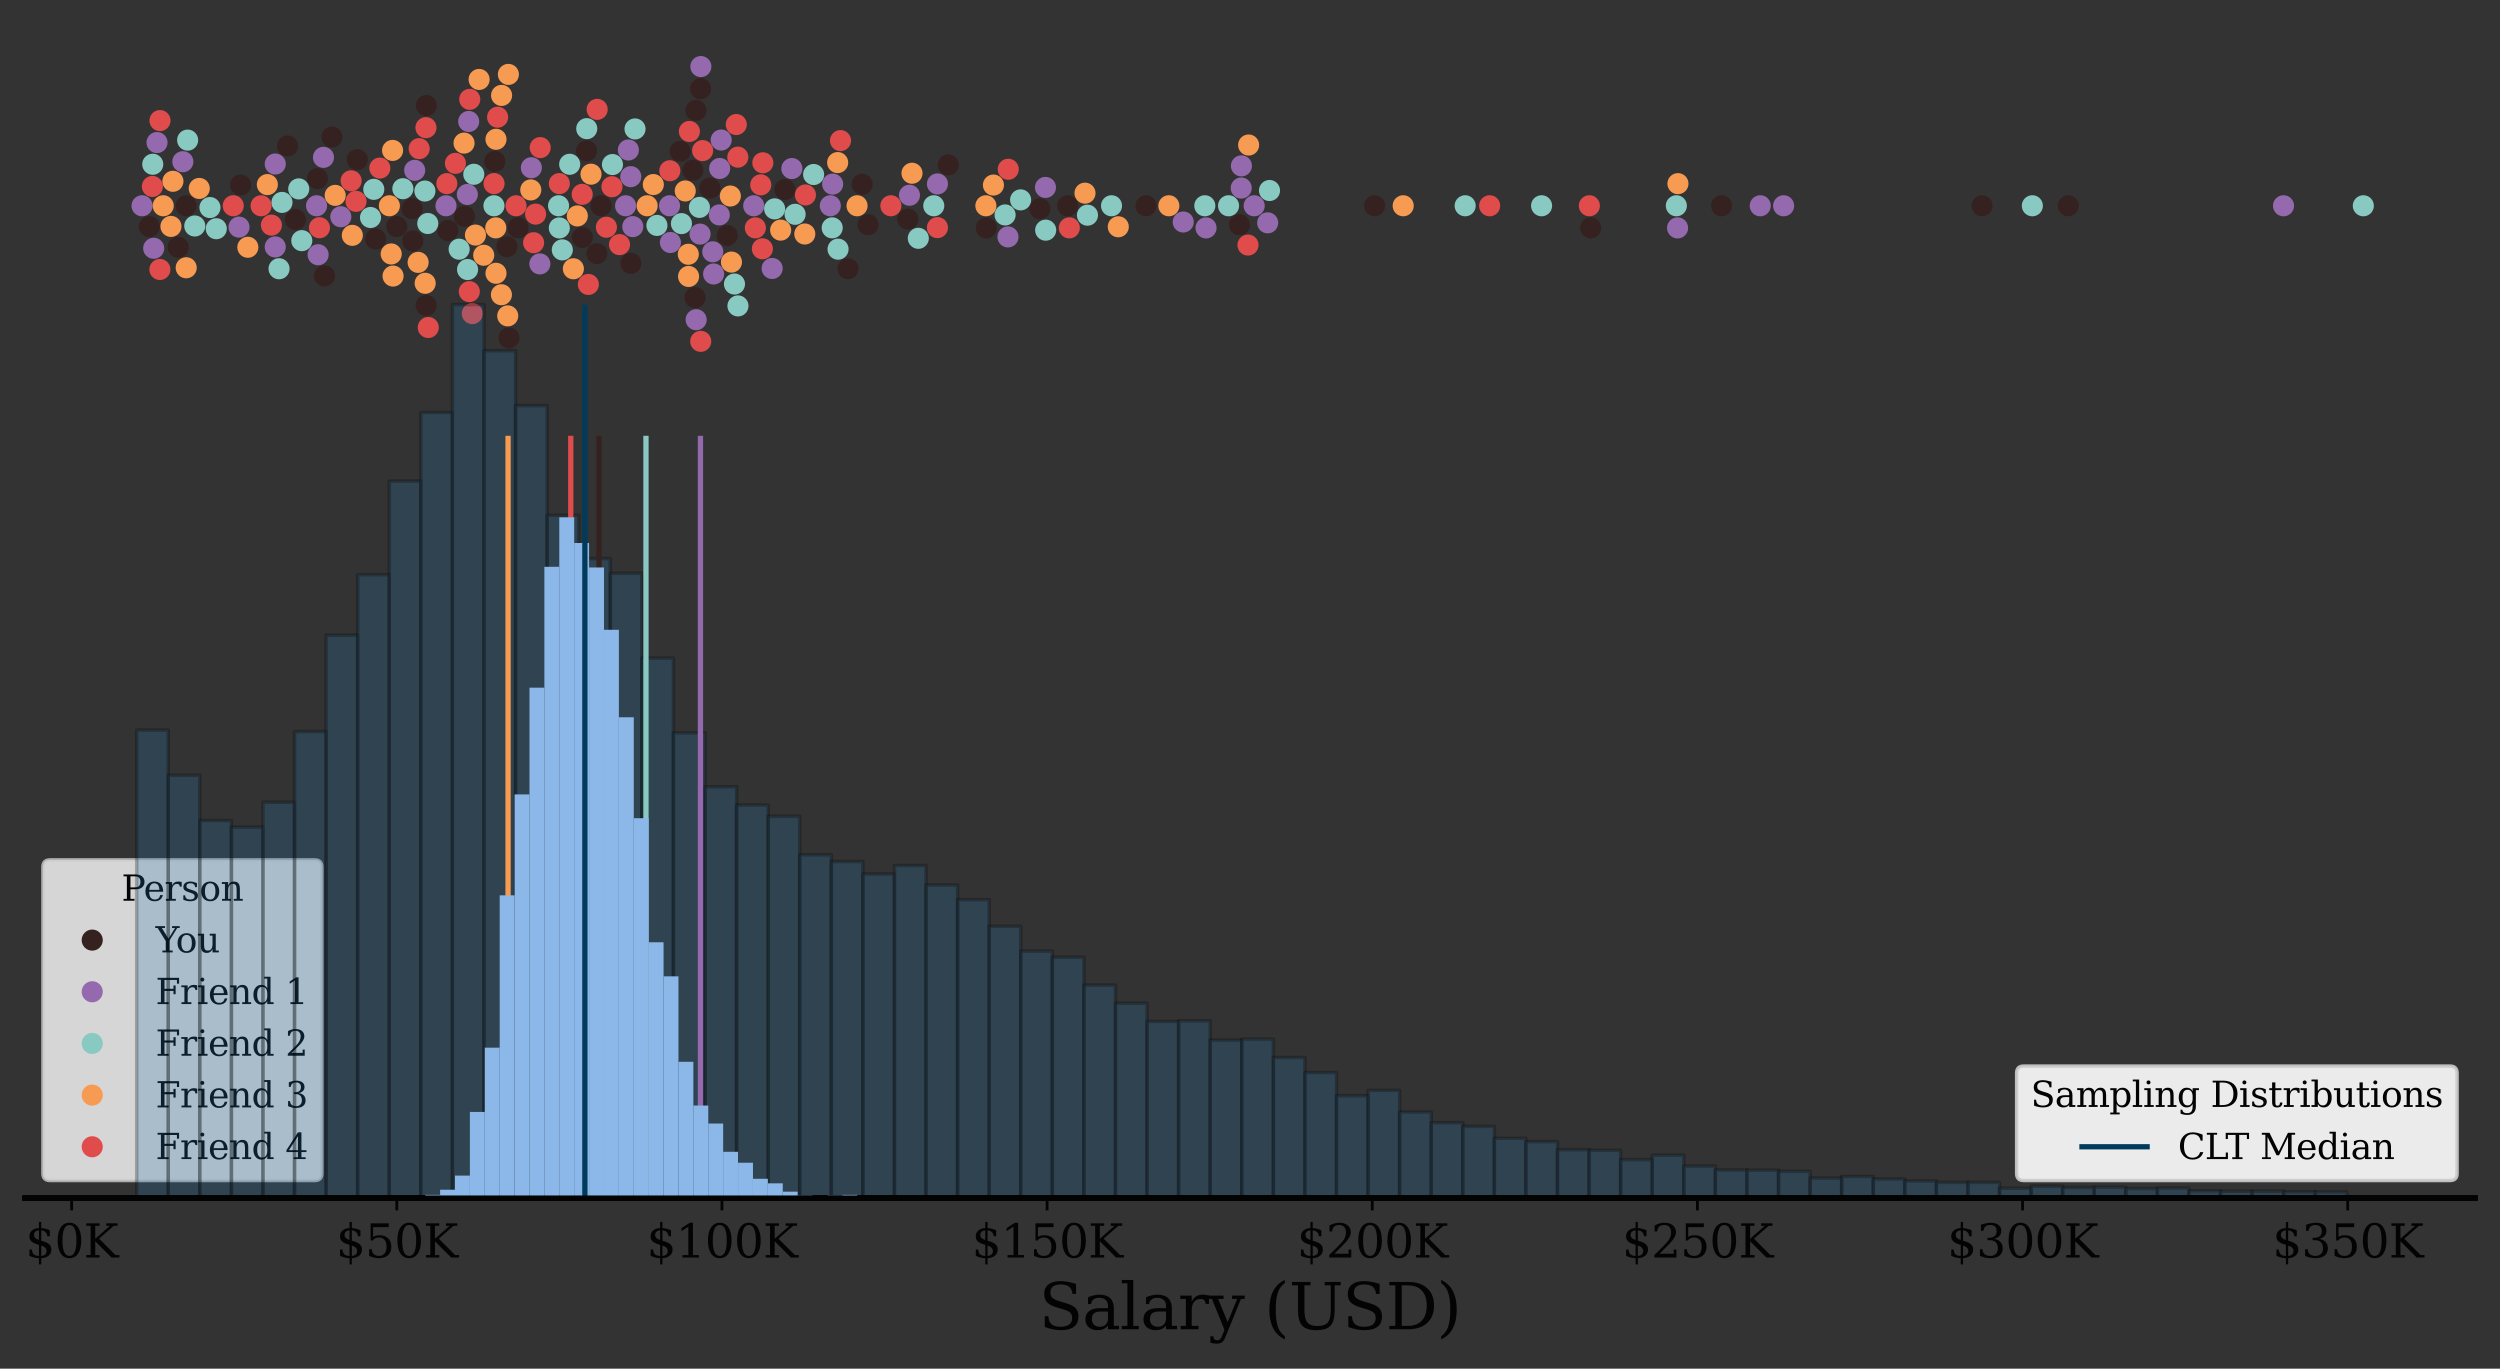 <?xml version="1.0" encoding="utf-8" standalone="no"?>
<!DOCTYPE svg PUBLIC "-//W3C//DTD SVG 1.1//EN"
  "http://www.w3.org/Graphics/SVG/1.1/DTD/svg11.dtd">
<svg xmlns:xlink="http://www.w3.org/1999/xlink" width="710.208pt" height="388.818pt" viewBox="0 0 710.208 388.818" xmlns="http://www.w3.org/2000/svg" version="1.1">
 <rect x="0" y="0" width="710.208" height="388.818" fill="#333333" stroke="none"/>
 <defs>
  <style type="text/css">*{stroke-linejoin: round; stroke-linecap: butt}</style>
 </defs>
 <g id="figure_1">
  <g id="patch_1">
   <path d="M 0 388.818 
L 710.208 388.818 
L 710.208 0 
L 0 0 
L 0 388.818 
z
" style="fill: none"/>
  </g>
  <g id="axes_1">
   <g id="patch_2">
    <path d="M 7.2 340.36 
L 703.008 340.36 
L 703.008 7.2 
L 7.2 7.2 
L 7.2 340.36 
z
" style="fill: none"/>
   </g>
   <g id="matplotlib.axis_1">
    <g id="xtick_1">
     <g id="line2d_1">
      <defs>
       <path id="m77f9f0f80e" d="M 0 0 
L 0 3.5 
" style="stroke: #030303; stroke-width: 0.8"/>
      </defs>
      <g>
       <use xlink:href="#m77f9f0f80e" x="20.354" y="340.36" style="fill: #030303; stroke: #030303; stroke-width: 0.8"/>
      </g>
     </g>
     <g id="text_1">
      <!-- $0K -->
      <g style="fill: #030303" transform="translate(7.227 357.238) scale(0.13 -0.13)">
       <defs>
        <path id="DejaVuSerif-24" d="M 2156 213 
Q 2509 244 2695 416 
Q 2881 588 2881 884 
Q 2881 1153 2697 1340 
Q 2513 1528 2156 1625 
L 2156 213 
z
M 1844 3709 
Q 1522 3688 1344 3523 
Q 1166 3359 1166 3084 
Q 1166 2834 1330 2668 
Q 1494 2503 1844 2400 
L 1844 3709 
z
M 550 225 
L 550 1088 
L 888 1088 
Q 900 659 1137 440 
Q 1375 222 1844 213 
L 1844 1728 
Q 1125 1928 834 2189 
Q 544 2450 544 2881 
Q 544 3381 887 3684 
Q 1231 3988 1844 4025 
L 1844 4863 
L 2156 4863 
L 2156 4025 
Q 2472 4000 2764 3923 
Q 3056 3847 3334 3719 
L 3334 2900 
L 2994 2900 
Q 2956 3263 2740 3472 
Q 2525 3681 2156 3709 
L 2156 2297 
Q 2925 2088 3233 1817 
Q 3541 1547 3541 1094 
Q 3541 575 3178 262 
Q 2816 -50 2156 -97 
L 2156 -941 
L 1844 -941 
L 1844 -97 
Q 1544 -91 1222 -11 
Q 900 69 550 225 
z
" transform="scale(0.016)"/>
        <path id="DejaVuSerif-30" d="M 2034 219 
Q 2513 219 2750 744 
Q 2988 1269 2988 2328 
Q 2988 3391 2750 3916 
Q 2513 4441 2034 4441 
Q 1556 4441 1318 3916 
Q 1081 3391 1081 2328 
Q 1081 1269 1318 744 
Q 1556 219 2034 219 
z
M 2034 -91 
Q 1275 -91 848 546 
Q 422 1184 422 2328 
Q 422 3475 848 4112 
Q 1275 4750 2034 4750 
Q 2797 4750 3222 4112 
Q 3647 3475 3647 2328 
Q 3647 1184 3222 546 
Q 2797 -91 2034 -91 
z
" transform="scale(0.016)"/>
        <path id="DejaVuSerif-4b" d="M 353 0 
L 353 331 
L 947 331 
L 947 4331 
L 353 4331 
L 353 4666 
L 2175 4666 
L 2175 4331 
L 1581 4331 
L 1581 2566 
L 3591 4331 
L 3084 4331 
L 3084 4666 
L 4634 4666 
L 4634 4331 
L 4109 4331 
L 2106 2572 
L 4347 331 
L 4878 331 
L 4878 0 
L 3794 0 
L 1581 2216 
L 1581 331 
L 2175 331 
L 2175 0 
L 353 0 
z
" transform="scale(0.016)"/>
       </defs>
       <use xlink:href="#DejaVuSerif-24"/>
       <use xlink:href="#DejaVuSerif-30" transform="translate(63.623 0)"/>
       <use xlink:href="#DejaVuSerif-4b" transform="translate(127.246 0)"/>
      </g>
     </g>
    </g>
    <g id="xtick_2">
     <g id="line2d_2">
      <g>
       <use xlink:href="#m77f9f0f80e" x="112.724" y="340.36" style="fill: #030303; stroke: #030303; stroke-width: 0.8"/>
      </g>
     </g>
     <g id="text_2">
      <!-- $50K -->
      <g style="fill: #030303" transform="translate(95.461 357.238) scale(0.13 -0.13)">
       <defs>
        <path id="DejaVuSerif-35" d="M 3219 4666 
L 3219 4153 
L 1081 4153 
L 1081 2816 
Q 1244 2928 1461 2984 
Q 1678 3041 1947 3041 
Q 2703 3041 3140 2622 
Q 3578 2203 3578 1478 
Q 3578 738 3136 323 
Q 2694 -91 1894 -91 
Q 1572 -91 1234 -12 
Q 897 66 544 225 
L 544 1131 
L 897 1131 
Q 925 688 1179 453 
Q 1434 219 1894 219 
Q 2388 219 2653 544 
Q 2919 869 2919 1478 
Q 2919 2084 2655 2407 
Q 2391 2731 1894 2731 
Q 1613 2731 1398 2631 
Q 1184 2531 1019 2322 
L 750 2322 
L 750 4666 
L 3219 4666 
z
" transform="scale(0.016)"/>
       </defs>
       <use xlink:href="#DejaVuSerif-24"/>
       <use xlink:href="#DejaVuSerif-35" transform="translate(63.623 0)"/>
       <use xlink:href="#DejaVuSerif-30" transform="translate(127.246 0)"/>
       <use xlink:href="#DejaVuSerif-4b" transform="translate(190.869 0)"/>
      </g>
     </g>
    </g>
    <g id="xtick_3">
     <g id="line2d_3">
      <g>
       <use xlink:href="#m77f9f0f80e" x="205.095" y="340.36" style="fill: #030303; stroke: #030303; stroke-width: 0.8"/>
      </g>
     </g>
     <g id="text_3">
      <!-- $100K -->
      <g style="fill: #030303" transform="translate(183.696 357.238) scale(0.13 -0.13)">
       <defs>
        <path id="DejaVuSerif-31" d="M 909 0 
L 909 331 
L 1722 331 
L 1722 4213 
L 781 3603 
L 781 4013 
L 1919 4750 
L 2350 4750 
L 2350 331 
L 3163 331 
L 3163 0 
L 909 0 
z
" transform="scale(0.016)"/>
       </defs>
       <use xlink:href="#DejaVuSerif-24"/>
       <use xlink:href="#DejaVuSerif-31" transform="translate(63.623 0)"/>
       <use xlink:href="#DejaVuSerif-30" transform="translate(127.246 0)"/>
       <use xlink:href="#DejaVuSerif-30" transform="translate(190.869 0)"/>
       <use xlink:href="#DejaVuSerif-4b" transform="translate(254.492 0)"/>
      </g>
     </g>
    </g>
    <g id="xtick_4">
     <g id="line2d_4">
      <g>
       <use xlink:href="#m77f9f0f80e" x="297.465" y="340.36" style="fill: #030303; stroke: #030303; stroke-width: 0.8"/>
      </g>
     </g>
     <g id="text_4">
      <!-- $150K -->
      <g style="fill: #030303" transform="translate(276.067 357.238) scale(0.13 -0.13)">
       <use xlink:href="#DejaVuSerif-24"/>
       <use xlink:href="#DejaVuSerif-31" transform="translate(63.623 0)"/>
       <use xlink:href="#DejaVuSerif-35" transform="translate(127.246 0)"/>
       <use xlink:href="#DejaVuSerif-30" transform="translate(190.869 0)"/>
       <use xlink:href="#DejaVuSerif-4b" transform="translate(254.492 0)"/>
      </g>
     </g>
    </g>
    <g id="xtick_5">
     <g id="line2d_5">
      <g>
       <use xlink:href="#m77f9f0f80e" x="389.836" y="340.36" style="fill: #030303; stroke: #030303; stroke-width: 0.8"/>
      </g>
     </g>
     <g id="text_5">
      <!-- $200K -->
      <g style="fill: #030303" transform="translate(368.437 357.238) scale(0.13 -0.13)">
       <defs>
        <path id="DejaVuSerif-32" d="M 819 3553 
L 469 3553 
L 469 4384 
Q 803 4563 1142 4656 
Q 1481 4750 1806 4750 
Q 2534 4750 2956 4397 
Q 3378 4044 3378 3438 
Q 3378 2753 2422 1800 
Q 2347 1728 2309 1691 
L 1131 513 
L 3078 513 
L 3078 1088 
L 3444 1088 
L 3444 0 
L 434 0 
L 434 341 
L 1850 1753 
Q 2319 2222 2519 2614 
Q 2719 3006 2719 3438 
Q 2719 3909 2473 4175 
Q 2228 4441 1797 4441 
Q 1350 4441 1106 4219 
Q 863 3997 819 3553 
z
" transform="scale(0.016)"/>
       </defs>
       <use xlink:href="#DejaVuSerif-24"/>
       <use xlink:href="#DejaVuSerif-32" transform="translate(63.623 0)"/>
       <use xlink:href="#DejaVuSerif-30" transform="translate(127.246 0)"/>
       <use xlink:href="#DejaVuSerif-30" transform="translate(190.869 0)"/>
       <use xlink:href="#DejaVuSerif-4b" transform="translate(254.492 0)"/>
      </g>
     </g>
    </g>
    <g id="xtick_6">
     <g id="line2d_6">
      <g>
       <use xlink:href="#m77f9f0f80e" x="482.206" y="340.36" style="fill: #030303; stroke: #030303; stroke-width: 0.8"/>
      </g>
     </g>
     <g id="text_6">
      <!-- $250K -->
      <g style="fill: #030303" transform="translate(460.808 357.238) scale(0.13 -0.13)">
       <use xlink:href="#DejaVuSerif-24"/>
       <use xlink:href="#DejaVuSerif-32" transform="translate(63.623 0)"/>
       <use xlink:href="#DejaVuSerif-35" transform="translate(127.246 0)"/>
       <use xlink:href="#DejaVuSerif-30" transform="translate(190.869 0)"/>
       <use xlink:href="#DejaVuSerif-4b" transform="translate(254.492 0)"/>
      </g>
     </g>
    </g>
    <g id="xtick_7">
     <g id="line2d_7">
      <g>
       <use xlink:href="#m77f9f0f80e" x="574.576" y="340.36" style="fill: #030303; stroke: #030303; stroke-width: 0.8"/>
      </g>
     </g>
     <g id="text_7">
      <!-- $300K -->
      <g style="fill: #030303" transform="translate(553.178 357.238) scale(0.13 -0.13)">
       <defs>
        <path id="DejaVuSerif-33" d="M 622 4469 
Q 988 4606 1323 4678 
Q 1659 4750 1953 4750 
Q 2638 4750 3022 4454 
Q 3406 4159 3406 3634 
Q 3406 3213 3140 2930 
Q 2875 2647 2388 2547 
Q 2963 2466 3280 2130 
Q 3597 1794 3597 1259 
Q 3597 606 3158 257 
Q 2719 -91 1894 -91 
Q 1528 -91 1179 -12 
Q 831 66 488 225 
L 488 1131 
L 838 1131 
Q 869 681 1141 450 
Q 1413 219 1906 219 
Q 2384 219 2661 495 
Q 2938 772 2938 1253 
Q 2938 1803 2653 2086 
Q 2369 2369 1819 2369 
L 1522 2369 
L 1522 2688 
L 1678 2688 
Q 2225 2688 2498 2914 
Q 2772 3141 2772 3597 
Q 2772 4006 2547 4223 
Q 2322 4441 1900 4441 
Q 1478 4441 1245 4241 
Q 1013 4041 972 3647 
L 622 3647 
L 622 4469 
z
" transform="scale(0.016)"/>
       </defs>
       <use xlink:href="#DejaVuSerif-24"/>
       <use xlink:href="#DejaVuSerif-33" transform="translate(63.623 0)"/>
       <use xlink:href="#DejaVuSerif-30" transform="translate(127.246 0)"/>
       <use xlink:href="#DejaVuSerif-30" transform="translate(190.869 0)"/>
       <use xlink:href="#DejaVuSerif-4b" transform="translate(254.492 0)"/>
      </g>
     </g>
    </g>
    <g id="xtick_8">
     <g id="line2d_8">
      <g>
       <use xlink:href="#m77f9f0f80e" x="666.947" y="340.36" style="fill: #030303; stroke: #030303; stroke-width: 0.8"/>
      </g>
     </g>
     <g id="text_8">
      <!-- $350K -->
      <g style="fill: #030303" transform="translate(645.549 357.238) scale(0.13 -0.13)">
       <use xlink:href="#DejaVuSerif-24"/>
       <use xlink:href="#DejaVuSerif-33" transform="translate(63.623 0)"/>
       <use xlink:href="#DejaVuSerif-35" transform="translate(127.246 0)"/>
       <use xlink:href="#DejaVuSerif-30" transform="translate(190.869 0)"/>
       <use xlink:href="#DejaVuSerif-4b" transform="translate(254.492 0)"/>
      </g>
     </g>
    </g>
    <g id="text_9">
     <!-- Salary (USD) -->
     <g style="fill: #030303" transform="translate(295.092 377.619) scale(0.18 -0.18)">
      <defs>
       <path id="DejaVuSerif-53" d="M 594 225 
L 594 1288 
L 953 1284 
Q 969 753 1261 498 
Q 1553 244 2150 244 
Q 2706 244 2998 464 
Q 3291 684 3291 1106 
Q 3291 1444 3114 1625 
Q 2938 1806 2369 1978 
L 1753 2163 
Q 1084 2366 811 2669 
Q 538 2972 538 3500 
Q 538 4094 959 4422 
Q 1381 4750 2144 4750 
Q 2469 4750 2856 4679 
Q 3244 4609 3681 4475 
L 3681 3481 
L 3328 3481 
Q 3275 3975 2998 4195 
Q 2722 4416 2156 4416 
Q 1663 4416 1405 4214 
Q 1147 4013 1147 3628 
Q 1147 3294 1340 3103 
Q 1534 2913 2163 2725 
L 2741 2553 
Q 3375 2363 3645 2067 
Q 3916 1772 3916 1275 
Q 3916 597 3481 253 
Q 3047 -91 2188 -91 
Q 1803 -91 1404 -12 
Q 1006 66 594 225 
z
" transform="scale(0.016)"/>
       <path id="DejaVuSerif-61" d="M 2547 1044 
L 2547 1747 
L 1806 1747 
Q 1378 1747 1168 1562 
Q 959 1378 959 997 
Q 959 650 1171 447 
Q 1384 244 1747 244 
Q 2106 244 2326 466 
Q 2547 688 2547 1044 
z
M 3122 2075 
L 3122 331 
L 3634 331 
L 3634 0 
L 2547 0 
L 2547 359 
Q 2356 128 2106 18 
Q 1856 -91 1522 -91 
Q 969 -91 644 203 
Q 319 497 319 997 
Q 319 1513 691 1797 
Q 1063 2081 1741 2081 
L 2547 2081 
L 2547 2309 
Q 2547 2688 2317 2895 
Q 2088 3103 1672 3103 
Q 1328 3103 1125 2947 
Q 922 2791 872 2484 
L 575 2484 
L 575 3156 
Q 875 3284 1158 3348 
Q 1441 3413 1709 3413 
Q 2400 3413 2761 3070 
Q 3122 2728 3122 2075 
z
" transform="scale(0.016)"/>
       <path id="DejaVuSerif-6c" d="M 1313 331 
L 1856 331 
L 1856 0 
L 184 0 
L 184 331 
L 738 331 
L 738 4531 
L 184 4531 
L 184 4863 
L 1313 4863 
L 1313 331 
z
" transform="scale(0.016)"/>
       <path id="DejaVuSerif-72" d="M 3059 3328 
L 3059 2497 
L 2728 2497 
Q 2713 2744 2591 2866 
Q 2469 2988 2234 2988 
Q 1809 2988 1582 2694 
Q 1356 2400 1356 1850 
L 1356 331 
L 2022 331 
L 2022 0 
L 263 0 
L 263 331 
L 781 331 
L 781 2994 
L 231 2994 
L 231 3322 
L 1356 3322 
L 1356 2731 
Q 1525 3078 1790 3245 
Q 2056 3413 2438 3413 
Q 2578 3413 2733 3391 
Q 2888 3369 3059 3328 
z
" transform="scale(0.016)"/>
       <path id="DejaVuSerif-79" d="M 1381 -609 
L 1600 -56 
L 359 2988 
L -19 2988 
L -19 3322 
L 1509 3322 
L 1509 2988 
L 978 2988 
L 1913 703 
L 2847 2988 
L 2350 2988 
L 2350 3322 
L 3597 3322 
L 3597 2988 
L 3225 2988 
L 1703 -750 
Q 1547 -1138 1356 -1280 
Q 1166 -1422 819 -1422 
Q 672 -1422 517 -1397 
Q 363 -1372 206 -1325 
L 206 -691 
L 500 -691 
Q 519 -903 608 -995 
Q 697 -1088 884 -1088 
Q 1056 -1088 1161 -992 
Q 1266 -897 1381 -609 
z
" transform="scale(0.016)"/>
       <path id="DejaVuSerif-20" transform="scale(0.016)"/>
       <path id="DejaVuSerif-28" d="M 2041 -997 
Q 1281 -656 893 83 
Q 506 822 506 1931 
Q 506 3044 893 3783 
Q 1281 4522 2041 4863 
L 2041 4556 
Q 1559 4225 1350 3623 
Q 1141 3022 1141 1931 
Q 1141 844 1350 242 
Q 1559 -359 2041 -691 
L 2041 -997 
z
" transform="scale(0.016)"/>
       <path id="DejaVuSerif-55" d="M 897 4331 
L 300 4331 
L 300 4666 
L 2125 4666 
L 2125 4331 
L 1528 4331 
L 1528 1919 
Q 1528 1025 1820 672 
Q 2113 319 2828 319 
Q 3544 319 3836 672 
Q 4128 1025 4128 1919 
L 4128 4331 
L 3531 4331 
L 3531 4666 
L 5106 4666 
L 5106 4331 
L 4513 4331 
L 4513 1856 
Q 4513 791 4103 350 
Q 3694 -91 2713 -91 
Q 1731 -91 1314 353 
Q 897 797 897 1856 
L 897 4331 
z
" transform="scale(0.016)"/>
       <path id="DejaVuSerif-44" d="M 1581 331 
L 2163 331 
Q 3072 331 3558 850 
Q 4044 1369 4044 2338 
Q 4044 3306 3559 3818 
Q 3075 4331 2163 4331 
L 1581 4331 
L 1581 331 
z
M 353 0 
L 353 331 
L 947 331 
L 947 4331 
L 353 4331 
L 353 4666 
L 2209 4666 
Q 3416 4666 4089 4050 
Q 4763 3434 4763 2338 
Q 4763 1238 4088 619 
Q 3413 0 2209 0 
L 353 0 
z
" transform="scale(0.016)"/>
       <path id="DejaVuSerif-29" d="M 453 -997 
L 453 -691 
Q 934 -359 1145 242 
Q 1356 844 1356 1931 
Q 1356 3022 1145 3623 
Q 934 4225 453 4556 
L 453 4863 
Q 1216 4522 1603 3783 
Q 1991 3044 1991 1931 
Q 1991 822 1603 83 
Q 1216 -656 453 -997 
z
" transform="scale(0.016)"/>
      </defs>
      <use xlink:href="#DejaVuSerif-53"/>
      <use xlink:href="#DejaVuSerif-61" transform="translate(68.506 0)"/>
      <use xlink:href="#DejaVuSerif-6c" transform="translate(128.125 0)"/>
      <use xlink:href="#DejaVuSerif-61" transform="translate(160.107 0)"/>
      <use xlink:href="#DejaVuSerif-72" transform="translate(219.727 0)"/>
      <use xlink:href="#DejaVuSerif-79" transform="translate(267.529 0)"/>
      <use xlink:href="#DejaVuSerif-20" transform="translate(324.023 0)"/>
      <use xlink:href="#DejaVuSerif-28" transform="translate(355.811 0)"/>
      <use xlink:href="#DejaVuSerif-55" transform="translate(394.824 0)"/>
      <use xlink:href="#DejaVuSerif-53" transform="translate(479.102 0)"/>
      <use xlink:href="#DejaVuSerif-44" transform="translate(547.607 0)"/>
      <use xlink:href="#DejaVuSerif-29" transform="translate(627.783 0)"/>
     </g>
    </g>
   </g>
   <g id="matplotlib.axis_2"/>
   <g id="patch_3">
    <path d="M 7.2 340.36 
L 703.008 340.36 
" style="fill: none; stroke: #030303; stroke-width: 1.5; stroke-linejoin: miter; stroke-linecap: square"/>
   </g>
   <g id="PathCollection_1">
    <defs>
     <path id="C0_0_ee6a90b7b2" d="M 0 3 
C 0.796 3 1.559 2.684 2.121 2.121 
C 2.684 1.559 3 0.796 3 -0 
C 3 -0.796 2.684 -1.559 2.121 -2.121 
C 1.559 -2.684 0.796 -3 0 -3 
C -0.796 -3 -1.559 -2.684 -2.121 -2.121 
C -2.684 -1.559 -3 -0.796 -3 0 
C -3 0.796 -2.684 1.559 -2.121 2.121 
C -1.559 2.684 -0.796 3 0 3 
z
"/>
    </defs>
    <g clip-path="url(#pee8650e355)">
     <use xlink:href="#C0_0_ee6a90b7b2" x="390.495" y="58.455" style="fill: #362121"/>
    </g>
    <g clip-path="url(#pee8650e355)">
     <use xlink:href="#C0_0_ee6a90b7b2" x="179.222" y="74.804" style="fill: #362121"/>
    </g>
    <g clip-path="url(#pee8650e355)">
     <use xlink:href="#C0_0_ee6a90b7b2" x="295.426" y="59.323" style="fill: #362121"/>
    </g>
    <g clip-path="url(#pee8650e355)">
     <use xlink:href="#C0_0_ee6a90b7b2" x="257.881" y="62.239" style="fill: #362121"/>
    </g>
    <g clip-path="url(#pee8650e355)">
     <use xlink:href="#C0_0_ee6a90b7b2" x="352.111" y="63.848" style="fill: #362121"/>
    </g>
    <g clip-path="url(#pee8650e355)">
     <use xlink:href="#C0_0_ee6a90b7b2" x="144.594" y="96.026" style="fill: #362121"/>
    </g>
    <g clip-path="url(#pee8650e355)">
     <use xlink:href="#C0_0_ee6a90b7b2" x="240.903" y="76.34" style="fill: #362121"/>
    </g>
    <g clip-path="url(#pee8650e355)">
     <use xlink:href="#C0_0_ee6a90b7b2" x="147.151" y="64.713" style="fill: #362121"/>
    </g>
    <g clip-path="url(#pee8650e355)">
     <use xlink:href="#C0_0_ee6a90b7b2" x="201.677" y="53.448" style="fill: #362121"/>
    </g>
    <g clip-path="url(#pee8650e355)">
     <use xlink:href="#C0_0_ee6a90b7b2" x="92.196" y="78.367" style="fill: #362121"/>
    </g>
    <g clip-path="url(#pee8650e355)">
     <use xlink:href="#C0_0_ee6a90b7b2" x="489.073" y="58.455" style="fill: #362121"/>
    </g>
    <g clip-path="url(#pee8650e355)">
     <use xlink:href="#C0_0_ee6a90b7b2" x="117.271" y="68.437" style="fill: #362121"/>
    </g>
    <g clip-path="url(#pee8650e355)">
     <use xlink:href="#C0_0_ee6a90b7b2" x="169.565" y="72.043" style="fill: #362121"/>
    </g>
    <g clip-path="url(#pee8650e355)">
     <use xlink:href="#C0_0_ee6a90b7b2" x="199.028" y="25.207" style="fill: #362121"/>
    </g>
    <g clip-path="url(#pee8650e355)">
     <use xlink:href="#C0_0_ee6a90b7b2" x="166.607" y="42.848" style="fill: #362121"/>
    </g>
    <g clip-path="url(#pee8650e355)">
     <use xlink:href="#C0_0_ee6a90b7b2" x="117.065" y="59.278" style="fill: #362121"/>
    </g>
    <g clip-path="url(#pee8650e355)">
     <use xlink:href="#C0_0_ee6a90b7b2" x="280.192" y="64.754" style="fill: #362121"/>
    </g>
    <g clip-path="url(#pee8650e355)">
     <use xlink:href="#C0_0_ee6a90b7b2" x="269.39" y="46.844" style="fill: #362121"/>
    </g>
    <g clip-path="url(#pee8650e355)">
     <use xlink:href="#C0_0_ee6a90b7b2" x="303.294" y="58.455" style="fill: #362121"/>
    </g>
    <g clip-path="url(#pee8650e355)">
     <use xlink:href="#C0_0_ee6a90b7b2" x="165.451" y="67.457" style="fill: #362121"/>
    </g>
    <g clip-path="url(#pee8650e355)">
     <use xlink:href="#C0_0_ee6a90b7b2" x="222.97" y="53.826" style="fill: #362121"/>
    </g>
    <g clip-path="url(#pee8650e355)">
     <use xlink:href="#C0_0_ee6a90b7b2" x="106.707" y="67.899" style="fill: #362121"/>
    </g>
    <g clip-path="url(#pee8650e355)">
     <use xlink:href="#C0_0_ee6a90b7b2" x="50.61" y="70.241" style="fill: #362121"/>
    </g>
    <g clip-path="url(#pee8650e355)">
     <use xlink:href="#C0_0_ee6a90b7b2" x="563.08" y="58.455" style="fill: #362121"/>
    </g>
    <g clip-path="url(#pee8650e355)">
     <use xlink:href="#C0_0_ee6a90b7b2" x="90.18" y="50.74" style="fill: #362121"/>
    </g>
    <g clip-path="url(#pee8650e355)">
     <use xlink:href="#C0_0_ee6a90b7b2" x="101.492" y="45.335" style="fill: #362121"/>
    </g>
    <g clip-path="url(#pee8650e355)">
     <use xlink:href="#C0_0_ee6a90b7b2" x="206.606" y="66.886" style="fill: #362121"/>
    </g>
    <g clip-path="url(#pee8650e355)">
     <use xlink:href="#C0_0_ee6a90b7b2" x="451.879" y="64.743" style="fill: #362121"/>
    </g>
    <g clip-path="url(#pee8650e355)">
     <use xlink:href="#C0_0_ee6a90b7b2" x="246.6" y="63.832" style="fill: #362121"/>
    </g>
    <g clip-path="url(#pee8650e355)">
     <use xlink:href="#C0_0_ee6a90b7b2" x="197.448" y="84.53" style="fill: #362121"/>
    </g>
    <g clip-path="url(#pee8650e355)">
     <use xlink:href="#C0_0_ee6a90b7b2" x="140.568" y="45.86" style="fill: #362121"/>
    </g>
    <g clip-path="url(#pee8650e355)">
     <use xlink:href="#C0_0_ee6a90b7b2" x="83.917" y="62.361" style="fill: #362121"/>
    </g>
    <g clip-path="url(#pee8650e355)">
     <use xlink:href="#C0_0_ee6a90b7b2" x="193.219" y="43.007" style="fill: #362121"/>
    </g>
    <g clip-path="url(#pee8650e355)">
     <use xlink:href="#C0_0_ee6a90b7b2" x="121.06" y="86.767" style="fill: #362121"/>
    </g>
    <g clip-path="url(#pee8650e355)">
     <use xlink:href="#C0_0_ee6a90b7b2" x="127.223" y="65.468" style="fill: #362121"/>
    </g>
    <g clip-path="url(#pee8650e355)">
     <use xlink:href="#C0_0_ee6a90b7b2" x="94.289" y="38.926" style="fill: #362121"/>
    </g>
    <g clip-path="url(#pee8650e355)">
     <use xlink:href="#C0_0_ee6a90b7b2" x="68.359" y="52.552" style="fill: #362121"/>
    </g>
    <g clip-path="url(#pee8650e355)">
     <use xlink:href="#C0_0_ee6a90b7b2" x="131.956" y="61.487" style="fill: #362121"/>
    </g>
    <g clip-path="url(#pee8650e355)">
     <use xlink:href="#C0_0_ee6a90b7b2" x="144.012" y="70.082" style="fill: #362121"/>
    </g>
    <g clip-path="url(#pee8650e355)">
     <use xlink:href="#C0_0_ee6a90b7b2" x="52.864" y="58.455" style="fill: #362121"/>
    </g>
    <g clip-path="url(#pee8650e355)">
     <use xlink:href="#C0_0_ee6a90b7b2" x="587.569" y="58.455" style="fill: #362121"/>
    </g>
    <g clip-path="url(#pee8650e355)">
     <use xlink:href="#C0_0_ee6a90b7b2" x="42.415" y="64.37" style="fill: #362121"/>
    </g>
    <g clip-path="url(#pee8650e355)">
     <use xlink:href="#C0_0_ee6a90b7b2" x="112.693" y="64.365" style="fill: #362121"/>
    </g>
    <g clip-path="url(#pee8650e355)">
     <use xlink:href="#C0_0_ee6a90b7b2" x="81.688" y="41.472" style="fill: #362121"/>
    </g>
    <g clip-path="url(#pee8650e355)">
     <use xlink:href="#C0_0_ee6a90b7b2" x="196.818" y="48.364" style="fill: #362121"/>
    </g>
    <g clip-path="url(#pee8650e355)">
     <use xlink:href="#C0_0_ee6a90b7b2" x="325.557" y="58.455" style="fill: #362121"/>
    </g>
    <g clip-path="url(#pee8650e355)">
     <use xlink:href="#C0_0_ee6a90b7b2" x="121.109" y="29.966" style="fill: #362121"/>
    </g>
    <g clip-path="url(#pee8650e355)">
     <use xlink:href="#C0_0_ee6a90b7b2" x="244.919" y="52.341" style="fill: #362121"/>
    </g>
    <g clip-path="url(#pee8650e355)">
     <use xlink:href="#C0_0_ee6a90b7b2" x="170.768" y="58.455" style="fill: #362121"/>
    </g>
    <g clip-path="url(#pee8650e355)">
     <use xlink:href="#C0_0_ee6a90b7b2" x="197.705" y="31.352" style="fill: #362121"/>
    </g>
    <g clip-path="url(#pee8650e355)">
     <use xlink:href="#C0_0_ee6a90b7b2" x="190.448" y="68.891" style="fill: #9469ad"/>
    </g>
    <g clip-path="url(#pee8650e355)">
     <use xlink:href="#C0_0_ee6a90b7b2" x="91.895" y="44.702" style="fill: #9469ad"/>
    </g>
    <g clip-path="url(#pee8650e355)">
     <use xlink:href="#C0_0_ee6a90b7b2" x="204.448" y="47.86" style="fill: #9469ad"/>
    </g>
    <g clip-path="url(#pee8650e355)">
     <use xlink:href="#C0_0_ee6a90b7b2" x="126.696" y="58.455" style="fill: #9469ad"/>
    </g>
    <g clip-path="url(#pee8650e355)">
     <use xlink:href="#C0_0_ee6a90b7b2" x="342.616" y="64.745" style="fill: #9469ad"/>
    </g>
    <g clip-path="url(#pee8650e355)">
     <use xlink:href="#C0_0_ee6a90b7b2" x="96.822" y="61.571" style="fill: #9469ad"/>
    </g>
    <g clip-path="url(#pee8650e355)">
     <use xlink:href="#C0_0_ee6a90b7b2" x="360.124" y="63.304" style="fill: #9469ad"/>
    </g>
    <g clip-path="url(#pee8650e355)">
     <use xlink:href="#C0_0_ee6a90b7b2" x="67.9" y="64.516" style="fill: #9469ad"/>
    </g>
    <g clip-path="url(#pee8650e355)">
     <use xlink:href="#C0_0_ee6a90b7b2" x="266.312" y="52.252" style="fill: #9469ad"/>
    </g>
    <g clip-path="url(#pee8650e355)">
     <use xlink:href="#C0_0_ee6a90b7b2" x="648.709" y="58.455" style="fill: #9469ad"/>
    </g>
    <g clip-path="url(#pee8650e355)">
     <use xlink:href="#C0_0_ee6a90b7b2" x="177.723" y="58.455" style="fill: #9469ad"/>
    </g>
    <g clip-path="url(#pee8650e355)">
     <use xlink:href="#C0_0_ee6a90b7b2" x="219.357" y="76.263" style="fill: #9469ad"/>
    </g>
    <g clip-path="url(#pee8650e355)">
     <use xlink:href="#C0_0_ee6a90b7b2" x="199.103" y="18.908" style="fill: #9469ad"/>
    </g>
    <g clip-path="url(#pee8650e355)">
     <use xlink:href="#C0_0_ee6a90b7b2" x="214.117" y="58.455" style="fill: #9469ad"/>
    </g>
    <g clip-path="url(#pee8650e355)">
     <use xlink:href="#C0_0_ee6a90b7b2" x="500.059" y="58.455" style="fill: #9469ad"/>
    </g>
    <g clip-path="url(#pee8650e355)">
     <use xlink:href="#C0_0_ee6a90b7b2" x="190.204" y="58.455" style="fill: #9469ad"/>
    </g>
    <g clip-path="url(#pee8650e355)">
     <use xlink:href="#C0_0_ee6a90b7b2" x="202.726" y="77.83" style="fill: #9469ad"/>
    </g>
    <g clip-path="url(#pee8650e355)">
     <use xlink:href="#C0_0_ee6a90b7b2" x="133.149" y="34.509" style="fill: #9469ad"/>
    </g>
    <g clip-path="url(#pee8650e355)">
     <use xlink:href="#C0_0_ee6a90b7b2" x="179.19" y="50.187" style="fill: #9469ad"/>
    </g>
    <g clip-path="url(#pee8650e355)">
     <use xlink:href="#C0_0_ee6a90b7b2" x="132.763" y="55.244" style="fill: #9469ad"/>
    </g>
    <g clip-path="url(#pee8650e355)">
     <use xlink:href="#C0_0_ee6a90b7b2" x="202.484" y="71.535" style="fill: #9469ad"/>
    </g>
    <g clip-path="url(#pee8650e355)">
     <use xlink:href="#C0_0_ee6a90b7b2" x="506.695" y="58.455" style="fill: #9469ad"/>
    </g>
    <g clip-path="url(#pee8650e355)">
     <use xlink:href="#C0_0_ee6a90b7b2" x="51.944" y="45.939" style="fill: #9469ad"/>
    </g>
    <g clip-path="url(#pee8650e355)">
     <use xlink:href="#C0_0_ee6a90b7b2" x="204.339" y="61.053" style="fill: #9469ad"/>
    </g>
    <g clip-path="url(#pee8650e355)">
     <use xlink:href="#C0_0_ee6a90b7b2" x="43.662" y="70.533" style="fill: #9469ad"/>
    </g>
    <g clip-path="url(#pee8650e355)">
     <use xlink:href="#C0_0_ee6a90b7b2" x="336.139" y="63.068" style="fill: #9469ad"/>
    </g>
    <g clip-path="url(#pee8650e355)">
     <use xlink:href="#C0_0_ee6a90b7b2" x="150.949" y="47.652" style="fill: #9469ad"/>
    </g>
    <g clip-path="url(#pee8650e355)">
     <use xlink:href="#C0_0_ee6a90b7b2" x="197.764" y="90.821" style="fill: #9469ad"/>
    </g>
    <g clip-path="url(#pee8650e355)">
     <use xlink:href="#C0_0_ee6a90b7b2" x="178.51" y="42.608" style="fill: #9469ad"/>
    </g>
    <g clip-path="url(#pee8650e355)">
     <use xlink:href="#C0_0_ee6a90b7b2" x="204.877" y="39.78" style="fill: #9469ad"/>
    </g>
    <g clip-path="url(#pee8650e355)">
     <use xlink:href="#C0_0_ee6a90b7b2" x="352.612" y="53.417" style="fill: #9469ad"/>
    </g>
    <g clip-path="url(#pee8650e355)">
     <use xlink:href="#C0_0_ee6a90b7b2" x="153.367" y="74.969" style="fill: #9469ad"/>
    </g>
    <g clip-path="url(#pee8650e355)">
     <use xlink:href="#C0_0_ee6a90b7b2" x="40.35" y="58.455" style="fill: #9469ad"/>
    </g>
    <g clip-path="url(#pee8650e355)">
     <use xlink:href="#C0_0_ee6a90b7b2" x="78.19" y="70.15" style="fill: #9469ad"/>
    </g>
    <g clip-path="url(#pee8650e355)">
     <use xlink:href="#C0_0_ee6a90b7b2" x="235.876" y="58.455" style="fill: #9469ad"/>
    </g>
    <g clip-path="url(#pee8650e355)">
     <use xlink:href="#C0_0_ee6a90b7b2" x="90.37" y="72.366" style="fill: #9469ad"/>
    </g>
    <g clip-path="url(#pee8650e355)">
     <use xlink:href="#C0_0_ee6a90b7b2" x="236.547" y="52.305" style="fill: #9469ad"/>
    </g>
    <g clip-path="url(#pee8650e355)">
     <use xlink:href="#C0_0_ee6a90b7b2" x="296.999" y="53.244" style="fill: #9469ad"/>
    </g>
    <g clip-path="url(#pee8650e355)">
     <use xlink:href="#C0_0_ee6a90b7b2" x="286.349" y="67.303" style="fill: #9469ad"/>
    </g>
    <g clip-path="url(#pee8650e355)">
     <use xlink:href="#C0_0_ee6a90b7b2" x="356.292" y="58.455" style="fill: #9469ad"/>
    </g>
    <g clip-path="url(#pee8650e355)">
     <use xlink:href="#C0_0_ee6a90b7b2" x="78.196" y="46.596" style="fill: #9469ad"/>
    </g>
    <g clip-path="url(#pee8650e355)">
     <use xlink:href="#C0_0_ee6a90b7b2" x="44.606" y="40.494" style="fill: #9469ad"/>
    </g>
    <g clip-path="url(#pee8650e355)">
     <use xlink:href="#C0_0_ee6a90b7b2" x="476.57" y="64.745" style="fill: #9469ad"/>
    </g>
    <g clip-path="url(#pee8650e355)">
     <use xlink:href="#C0_0_ee6a90b7b2" x="258.365" y="55.466" style="fill: #9469ad"/>
    </g>
    <g clip-path="url(#pee8650e355)">
     <use xlink:href="#C0_0_ee6a90b7b2" x="198.872" y="66.504" style="fill: #9469ad"/>
    </g>
    <g clip-path="url(#pee8650e355)">
     <use xlink:href="#C0_0_ee6a90b7b2" x="89.923" y="58.455" style="fill: #9469ad"/>
    </g>
    <g clip-path="url(#pee8650e355)">
     <use xlink:href="#C0_0_ee6a90b7b2" x="117.804" y="48.387" style="fill: #9469ad"/>
    </g>
    <g clip-path="url(#pee8650e355)">
     <use xlink:href="#C0_0_ee6a90b7b2" x="179.767" y="64.379" style="fill: #9469ad"/>
    </g>
    <g clip-path="url(#pee8650e355)">
     <use xlink:href="#C0_0_ee6a90b7b2" x="224.952" y="47.88" style="fill: #9469ad"/>
    </g>
    <g clip-path="url(#pee8650e355)">
     <use xlink:href="#C0_0_ee6a90b7b2" x="352.667" y="47.118" style="fill: #9469ad"/>
    </g>
    <g clip-path="url(#pee8650e355)">
     <use xlink:href="#C0_0_ee6a90b7b2" x="671.381" y="58.455" style="fill: #88c9c1"/>
    </g>
    <g clip-path="url(#pee8650e355)">
     <use xlink:href="#C0_0_ee6a90b7b2" x="166.683" y="36.548" style="fill: #88c9c1"/>
    </g>
    <g clip-path="url(#pee8650e355)">
     <use xlink:href="#C0_0_ee6a90b7b2" x="173.988" y="46.748" style="fill: #88c9c1"/>
    </g>
    <g clip-path="url(#pee8650e355)">
     <use xlink:href="#C0_0_ee6a90b7b2" x="80.104" y="57.497" style="fill: #88c9c1"/>
    </g>
    <g clip-path="url(#pee8650e355)">
     <use xlink:href="#C0_0_ee6a90b7b2" x="120.71" y="54.273" style="fill: #88c9c1"/>
    </g>
    <g clip-path="url(#pee8650e355)">
     <use xlink:href="#C0_0_ee6a90b7b2" x="193.587" y="63.522" style="fill: #88c9c1"/>
    </g>
    <g clip-path="url(#pee8650e355)">
     <use xlink:href="#C0_0_ee6a90b7b2" x="53.304" y="39.803" style="fill: #88c9c1"/>
    </g>
    <g clip-path="url(#pee8650e355)">
     <use xlink:href="#C0_0_ee6a90b7b2" x="180.4" y="36.629" style="fill: #88c9c1"/>
    </g>
    <g clip-path="url(#pee8650e355)">
     <use xlink:href="#C0_0_ee6a90b7b2" x="132.824" y="76.568" style="fill: #88c9c1"/>
    </g>
    <g clip-path="url(#pee8650e355)">
     <use xlink:href="#C0_0_ee6a90b7b2" x="285.534" y="61.061" style="fill: #88c9c1"/>
    </g>
    <g clip-path="url(#pee8650e355)">
     <use xlink:href="#C0_0_ee6a90b7b2" x="121.525" y="63.492" style="fill: #88c9c1"/>
    </g>
    <g clip-path="url(#pee8650e355)">
     <use xlink:href="#C0_0_ee6a90b7b2" x="308.934" y="61.131" style="fill: #88c9c1"/>
    </g>
    <g clip-path="url(#pee8650e355)">
     <use xlink:href="#C0_0_ee6a90b7b2" x="159.742" y="70.988" style="fill: #88c9c1"/>
    </g>
    <g clip-path="url(#pee8650e355)">
     <use xlink:href="#C0_0_ee6a90b7b2" x="79.271" y="76.347" style="fill: #88c9c1"/>
    </g>
    <g clip-path="url(#pee8650e355)">
     <use xlink:href="#C0_0_ee6a90b7b2" x="238.074" y="70.784" style="fill: #88c9c1"/>
    </g>
    <g clip-path="url(#pee8650e355)">
     <use xlink:href="#C0_0_ee6a90b7b2" x="84.865" y="53.663" style="fill: #88c9c1"/>
    </g>
    <g clip-path="url(#pee8650e355)">
     <use xlink:href="#C0_0_ee6a90b7b2" x="289.937" y="56.78" style="fill: #88c9c1"/>
    </g>
    <g clip-path="url(#pee8650e355)">
     <use xlink:href="#C0_0_ee6a90b7b2" x="161.837" y="46.669" style="fill: #88c9c1"/>
    </g>
    <g clip-path="url(#pee8650e355)">
     <use xlink:href="#C0_0_ee6a90b7b2" x="342.267" y="58.455" style="fill: #88c9c1"/>
    </g>
    <g clip-path="url(#pee8650e355)">
     <use xlink:href="#C0_0_ee6a90b7b2" x="208.653" y="80.691" style="fill: #88c9c1"/>
    </g>
    <g clip-path="url(#pee8650e355)">
     <use xlink:href="#C0_0_ee6a90b7b2" x="220.059" y="59.335" style="fill: #88c9c1"/>
    </g>
    <g clip-path="url(#pee8650e355)">
     <use xlink:href="#C0_0_ee6a90b7b2" x="158.895" y="64.751" style="fill: #88c9c1"/>
    </g>
    <g clip-path="url(#pee8650e355)">
     <use xlink:href="#C0_0_ee6a90b7b2" x="85.735" y="68.365" style="fill: #88c9c1"/>
    </g>
    <g clip-path="url(#pee8650e355)">
     <use xlink:href="#C0_0_ee6a90b7b2" x="416.228" y="58.455" style="fill: #88c9c1"/>
    </g>
    <g clip-path="url(#pee8650e355)">
     <use xlink:href="#C0_0_ee6a90b7b2" x="360.646" y="54.121" style="fill: #88c9c1"/>
    </g>
    <g clip-path="url(#pee8650e355)">
     <use xlink:href="#C0_0_ee6a90b7b2" x="437.937" y="58.455" style="fill: #88c9c1"/>
    </g>
    <g clip-path="url(#pee8650e355)">
     <use xlink:href="#C0_0_ee6a90b7b2" x="297.057" y="65.386" style="fill: #88c9c1"/>
    </g>
    <g clip-path="url(#pee8650e355)">
     <use xlink:href="#C0_0_ee6a90b7b2" x="140.324" y="58.455" style="fill: #88c9c1"/>
    </g>
    <g clip-path="url(#pee8650e355)">
     <use xlink:href="#C0_0_ee6a90b7b2" x="315.764" y="58.455" style="fill: #88c9c1"/>
    </g>
    <g clip-path="url(#pee8650e355)">
     <use xlink:href="#C0_0_ee6a90b7b2" x="225.876" y="60.877" style="fill: #88c9c1"/>
    </g>
    <g clip-path="url(#pee8650e355)">
     <use xlink:href="#C0_0_ee6a90b7b2" x="186.62" y="64.039" style="fill: #88c9c1"/>
    </g>
    <g clip-path="url(#pee8650e355)">
     <use xlink:href="#C0_0_ee6a90b7b2" x="260.875" y="67.698" style="fill: #88c9c1"/>
    </g>
    <g clip-path="url(#pee8650e355)">
     <use xlink:href="#C0_0_ee6a90b7b2" x="198.695" y="58.915" style="fill: #88c9c1"/>
    </g>
    <g clip-path="url(#pee8650e355)">
     <use xlink:href="#C0_0_ee6a90b7b2" x="59.648" y="58.962" style="fill: #88c9c1"/>
    </g>
    <g clip-path="url(#pee8650e355)">
     <use xlink:href="#C0_0_ee6a90b7b2" x="105.257" y="61.786" style="fill: #88c9c1"/>
    </g>
    <g clip-path="url(#pee8650e355)">
     <use xlink:href="#C0_0_ee6a90b7b2" x="106.186" y="53.787" style="fill: #88c9c1"/>
    </g>
    <g clip-path="url(#pee8650e355)">
     <use xlink:href="#C0_0_ee6a90b7b2" x="158.677" y="58.455" style="fill: #88c9c1"/>
    </g>
    <g clip-path="url(#pee8650e355)">
     <use xlink:href="#C0_0_ee6a90b7b2" x="349.01" y="58.455" style="fill: #88c9c1"/>
    </g>
    <g clip-path="url(#pee8650e355)">
     <use xlink:href="#C0_0_ee6a90b7b2" x="476.222" y="58.455" style="fill: #88c9c1"/>
    </g>
    <g clip-path="url(#pee8650e355)">
     <use xlink:href="#C0_0_ee6a90b7b2" x="55.331" y="64.199" style="fill: #88c9c1"/>
    </g>
    <g clip-path="url(#pee8650e355)">
     <use xlink:href="#C0_0_ee6a90b7b2" x="130.435" y="70.788" style="fill: #88c9c1"/>
    </g>
    <g clip-path="url(#pee8650e355)">
     <use xlink:href="#C0_0_ee6a90b7b2" x="236.414" y="64.73" style="fill: #88c9c1"/>
    </g>
    <g clip-path="url(#pee8650e355)">
     <use xlink:href="#C0_0_ee6a90b7b2" x="231.139" y="49.575" style="fill: #88c9c1"/>
    </g>
    <g clip-path="url(#pee8650e355)">
     <use xlink:href="#C0_0_ee6a90b7b2" x="114.448" y="53.609" style="fill: #88c9c1"/>
    </g>
    <g clip-path="url(#pee8650e355)">
     <use xlink:href="#C0_0_ee6a90b7b2" x="61.438" y="64.975" style="fill: #88c9c1"/>
    </g>
    <g clip-path="url(#pee8650e355)">
     <use xlink:href="#C0_0_ee6a90b7b2" x="265.267" y="58.455" style="fill: #88c9c1"/>
    </g>
    <g clip-path="url(#pee8650e355)">
     <use xlink:href="#C0_0_ee6a90b7b2" x="577.355" y="58.455" style="fill: #88c9c1"/>
    </g>
    <g clip-path="url(#pee8650e355)">
     <use xlink:href="#C0_0_ee6a90b7b2" x="209.641" y="86.905" style="fill: #88c9c1"/>
    </g>
    <g clip-path="url(#pee8650e355)">
     <use xlink:href="#C0_0_ee6a90b7b2" x="43.393" y="46.664" style="fill: #88c9c1"/>
    </g>
    <g clip-path="url(#pee8650e355)">
     <use xlink:href="#C0_0_ee6a90b7b2" x="134.597" y="49.513" style="fill: #88c9c1"/>
    </g>
    <g clip-path="url(#pee8650e355)">
     <use xlink:href="#C0_0_ee6a90b7b2" x="140.843" y="64.732" style="fill: #f79a52"/>
    </g>
    <g clip-path="url(#pee8650e355)">
     <use xlink:href="#C0_0_ee6a90b7b2" x="308.23" y="54.874" style="fill: #f79a52"/>
    </g>
    <g clip-path="url(#pee8650e355)">
     <use xlink:href="#C0_0_ee6a90b7b2" x="140.904" y="39.57" style="fill: #f79a52"/>
    </g>
    <g clip-path="url(#pee8650e355)">
     <use xlink:href="#C0_0_ee6a90b7b2" x="164.01" y="61.341" style="fill: #f79a52"/>
    </g>
    <g clip-path="url(#pee8650e355)">
     <use xlink:href="#C0_0_ee6a90b7b2" x="100.088" y="66.856" style="fill: #f79a52"/>
    </g>
    <g clip-path="url(#pee8650e355)">
     <use xlink:href="#C0_0_ee6a90b7b2" x="280.072" y="58.455" style="fill: #f79a52"/>
    </g>
    <g clip-path="url(#pee8650e355)">
     <use xlink:href="#C0_0_ee6a90b7b2" x="207.794" y="74.456" style="fill: #f79a52"/>
    </g>
    <g clip-path="url(#pee8650e355)">
     <use xlink:href="#C0_0_ee6a90b7b2" x="144.237" y="89.737" style="fill: #f79a52"/>
    </g>
    <g clip-path="url(#pee8650e355)">
     <use xlink:href="#C0_0_ee6a90b7b2" x="162.887" y="76.354" style="fill: #f79a52"/>
    </g>
    <g clip-path="url(#pee8650e355)">
     <use xlink:href="#C0_0_ee6a90b7b2" x="70.405" y="70.241" style="fill: #f79a52"/>
    </g>
    <g clip-path="url(#pee8650e355)">
     <use xlink:href="#C0_0_ee6a90b7b2" x="259.085" y="49.212" style="fill: #f79a52"/>
    </g>
    <g clip-path="url(#pee8650e355)">
     <use xlink:href="#C0_0_ee6a90b7b2" x="136.105" y="22.57" style="fill: #f79a52"/>
    </g>
    <g clip-path="url(#pee8650e355)">
     <use xlink:href="#C0_0_ee6a90b7b2" x="144.426" y="21.137" style="fill: #f79a52"/>
    </g>
    <g clip-path="url(#pee8650e355)">
     <use xlink:href="#C0_0_ee6a90b7b2" x="332.052" y="58.455" style="fill: #f79a52"/>
    </g>
    <g clip-path="url(#pee8650e355)">
     <use xlink:href="#C0_0_ee6a90b7b2" x="118.784" y="74.534" style="fill: #f79a52"/>
    </g>
    <g clip-path="url(#pee8650e355)">
     <use xlink:href="#C0_0_ee6a90b7b2" x="195.612" y="78.532" style="fill: #f79a52"/>
    </g>
    <g clip-path="url(#pee8650e355)">
     <use xlink:href="#C0_0_ee6a90b7b2" x="142.445" y="83.725" style="fill: #f79a52"/>
    </g>
    <g clip-path="url(#pee8650e355)">
     <use xlink:href="#C0_0_ee6a90b7b2" x="185.597" y="52.431" style="fill: #f79a52"/>
    </g>
    <g clip-path="url(#pee8650e355)">
     <use xlink:href="#C0_0_ee6a90b7b2" x="137.415" y="72.511" style="fill: #f79a52"/>
    </g>
    <g clip-path="url(#pee8650e355)">
     <use xlink:href="#C0_0_ee6a90b7b2" x="111.137" y="72.148" style="fill: #f79a52"/>
    </g>
    <g clip-path="url(#pee8650e355)">
     <use xlink:href="#C0_0_ee6a90b7b2" x="95.222" y="55.499" style="fill: #f79a52"/>
    </g>
    <g clip-path="url(#pee8650e355)">
     <use xlink:href="#C0_0_ee6a90b7b2" x="52.898" y="76.065" style="fill: #f79a52"/>
    </g>
    <g clip-path="url(#pee8650e355)">
     <use xlink:href="#C0_0_ee6a90b7b2" x="131.83" y="40.655" style="fill: #f79a52"/>
    </g>
    <g clip-path="url(#pee8650e355)">
     <use xlink:href="#C0_0_ee6a90b7b2" x="194.668" y="54.245" style="fill: #f79a52"/>
    </g>
    <g clip-path="url(#pee8650e355)">
     <use xlink:href="#C0_0_ee6a90b7b2" x="111.663" y="78.424" style="fill: #f79a52"/>
    </g>
    <g clip-path="url(#pee8650e355)">
     <use xlink:href="#C0_0_ee6a90b7b2" x="142.493" y="27.101" style="fill: #f79a52"/>
    </g>
    <g clip-path="url(#pee8650e355)">
     <use xlink:href="#C0_0_ee6a90b7b2" x="46.369" y="58.455" style="fill: #f79a52"/>
    </g>
    <g clip-path="url(#pee8650e355)">
     <use xlink:href="#C0_0_ee6a90b7b2" x="243.473" y="58.455" style="fill: #f79a52"/>
    </g>
    <g clip-path="url(#pee8650e355)">
     <use xlink:href="#C0_0_ee6a90b7b2" x="398.625" y="58.455" style="fill: #f79a52"/>
    </g>
    <g clip-path="url(#pee8650e355)">
     <use xlink:href="#C0_0_ee6a90b7b2" x="282.217" y="52.572" style="fill: #f79a52"/>
    </g>
    <g clip-path="url(#pee8650e355)">
     <use xlink:href="#C0_0_ee6a90b7b2" x="207.476" y="55.683" style="fill: #f79a52"/>
    </g>
    <g clip-path="url(#pee8650e355)">
     <use xlink:href="#C0_0_ee6a90b7b2" x="56.607" y="53.531" style="fill: #f79a52"/>
    </g>
    <g clip-path="url(#pee8650e355)">
     <use xlink:href="#C0_0_ee6a90b7b2" x="237.967" y="46.185" style="fill: #f79a52"/>
    </g>
    <g clip-path="url(#pee8650e355)">
     <use xlink:href="#C0_0_ee6a90b7b2" x="228.627" y="66.476" style="fill: #f79a52"/>
    </g>
    <g clip-path="url(#pee8650e355)">
     <use xlink:href="#C0_0_ee6a90b7b2" x="150.786" y="53.95" style="fill: #f79a52"/>
    </g>
    <g clip-path="url(#pee8650e355)">
     <use xlink:href="#C0_0_ee6a90b7b2" x="476.673" y="52.173" style="fill: #f79a52"/>
    </g>
    <g clip-path="url(#pee8650e355)">
     <use xlink:href="#C0_0_ee6a90b7b2" x="167.897" y="49.486" style="fill: #f79a52"/>
    </g>
    <g clip-path="url(#pee8650e355)">
     <use xlink:href="#C0_0_ee6a90b7b2" x="183.842" y="58.455" style="fill: #f79a52"/>
    </g>
    <g clip-path="url(#pee8650e355)">
     <use xlink:href="#C0_0_ee6a90b7b2" x="195.534" y="72.233" style="fill: #f79a52"/>
    </g>
    <g clip-path="url(#pee8650e355)">
     <use xlink:href="#C0_0_ee6a90b7b2" x="135.065" y="66.781" style="fill: #f79a52"/>
    </g>
    <g clip-path="url(#pee8650e355)">
     <use xlink:href="#C0_0_ee6a90b7b2" x="75.95" y="52.437" style="fill: #f79a52"/>
    </g>
    <g clip-path="url(#pee8650e355)">
     <use xlink:href="#C0_0_ee6a90b7b2" x="221.773" y="65.372" style="fill: #f79a52"/>
    </g>
    <g clip-path="url(#pee8650e355)">
     <use xlink:href="#C0_0_ee6a90b7b2" x="111.527" y="42.727" style="fill: #f79a52"/>
    </g>
    <g clip-path="url(#pee8650e355)">
     <use xlink:href="#C0_0_ee6a90b7b2" x="48.564" y="64.319" style="fill: #f79a52"/>
    </g>
    <g clip-path="url(#pee8650e355)">
     <use xlink:href="#C0_0_ee6a90b7b2" x="354.714" y="41.196" style="fill: #f79a52"/>
    </g>
    <g clip-path="url(#pee8650e355)">
     <use xlink:href="#C0_0_ee6a90b7b2" x="140.904" y="77.636" style="fill: #f79a52"/>
    </g>
    <g clip-path="url(#pee8650e355)">
     <use xlink:href="#C0_0_ee6a90b7b2" x="49.125" y="51.5" style="fill: #f79a52"/>
    </g>
    <g clip-path="url(#pee8650e355)">
     <use xlink:href="#C0_0_ee6a90b7b2" x="120.782" y="80.474" style="fill: #f79a52"/>
    </g>
    <g clip-path="url(#pee8650e355)">
     <use xlink:href="#C0_0_ee6a90b7b2" x="110.614" y="58.455" style="fill: #f79a52"/>
    </g>
    <g clip-path="url(#pee8650e355)">
     <use xlink:href="#C0_0_ee6a90b7b2" x="317.683" y="64.424" style="fill: #f79a52"/>
    </g>
    <g clip-path="url(#pee8650e355)">
     <use xlink:href="#C0_0_ee6a90b7b2" x="45.419" y="76.557" style="fill: #e04b4b"/>
    </g>
    <g clip-path="url(#pee8650e355)">
     <use xlink:href="#C0_0_ee6a90b7b2" x="169.646" y="31.07" style="fill: #e04b4b"/>
    </g>
    <g clip-path="url(#pee8650e355)">
     <use xlink:href="#C0_0_ee6a90b7b2" x="66.264" y="58.455" style="fill: #e04b4b"/>
    </g>
    <g clip-path="url(#pee8650e355)">
     <use xlink:href="#C0_0_ee6a90b7b2" x="146.593" y="58.455" style="fill: #e04b4b"/>
    </g>
    <g clip-path="url(#pee8650e355)">
     <use xlink:href="#C0_0_ee6a90b7b2" x="216.585" y="70.675" style="fill: #e04b4b"/>
    </g>
    <g clip-path="url(#pee8650e355)">
     <use xlink:href="#C0_0_ee6a90b7b2" x="175.994" y="69.493" style="fill: #e04b4b"/>
    </g>
    <g clip-path="url(#pee8650e355)">
     <use xlink:href="#C0_0_ee6a90b7b2" x="195.843" y="37.341" style="fill: #e04b4b"/>
    </g>
    <g clip-path="url(#pee8650e355)">
     <use xlink:href="#C0_0_ee6a90b7b2" x="134.174" y="89.082" style="fill: #e04b4b"/>
    </g>
    <g clip-path="url(#pee8650e355)">
     <use xlink:href="#C0_0_ee6a90b7b2" x="173.844" y="53.046" style="fill: #e04b4b"/>
    </g>
    <g clip-path="url(#pee8650e355)">
     <use xlink:href="#C0_0_ee6a90b7b2" x="133.445" y="28.217" style="fill: #e04b4b"/>
    </g>
    <g clip-path="url(#pee8650e355)">
     <use xlink:href="#C0_0_ee6a90b7b2" x="214.583" y="64.736" style="fill: #e04b4b"/>
    </g>
    <g clip-path="url(#pee8650e355)">
     <use xlink:href="#C0_0_ee6a90b7b2" x="266.312" y="64.659" style="fill: #e04b4b"/>
    </g>
    <g clip-path="url(#pee8650e355)">
     <use xlink:href="#C0_0_ee6a90b7b2" x="238.771" y="39.941" style="fill: #e04b4b"/>
    </g>
    <g clip-path="url(#pee8650e355)">
     <use xlink:href="#C0_0_ee6a90b7b2" x="167.138" y="80.8" style="fill: #e04b4b"/>
    </g>
    <g clip-path="url(#pee8650e355)">
     <use xlink:href="#C0_0_ee6a90b7b2" x="303.779" y="64.735" style="fill: #e04b4b"/>
    </g>
    <g clip-path="url(#pee8650e355)">
     <use xlink:href="#C0_0_ee6a90b7b2" x="253.083" y="58.455" style="fill: #e04b4b"/>
    </g>
    <g clip-path="url(#pee8650e355)">
     <use xlink:href="#C0_0_ee6a90b7b2" x="121.664" y="93.035" style="fill: #e04b4b"/>
    </g>
    <g clip-path="url(#pee8650e355)">
     <use xlink:href="#C0_0_ee6a90b7b2" x="165.39" y="55.21" style="fill: #e04b4b"/>
    </g>
    <g clip-path="url(#pee8650e355)">
     <use xlink:href="#C0_0_ee6a90b7b2" x="99.748" y="51.363" style="fill: #e04b4b"/>
    </g>
    <g clip-path="url(#pee8650e355)">
     <use xlink:href="#C0_0_ee6a90b7b2" x="228.81" y="55.381" style="fill: #e04b4b"/>
    </g>
    <g clip-path="url(#pee8650e355)">
     <use xlink:href="#C0_0_ee6a90b7b2" x="199.602" y="42.783" style="fill: #e04b4b"/>
    </g>
    <g clip-path="url(#pee8650e355)">
     <use xlink:href="#C0_0_ee6a90b7b2" x="43.289" y="52.963" style="fill: #e04b4b"/>
    </g>
    <g clip-path="url(#pee8650e355)">
     <use xlink:href="#C0_0_ee6a90b7b2" x="77.1" y="63.955" style="fill: #e04b4b"/>
    </g>
    <g clip-path="url(#pee8650e355)">
     <use xlink:href="#C0_0_ee6a90b7b2" x="126.938" y="52.161" style="fill: #e04b4b"/>
    </g>
    <g clip-path="url(#pee8650e355)">
     <use xlink:href="#C0_0_ee6a90b7b2" x="423.181" y="58.455" style="fill: #e04b4b"/>
    </g>
    <g clip-path="url(#pee8650e355)">
     <use xlink:href="#C0_0_ee6a90b7b2" x="451.508" y="58.455" style="fill: #e04b4b"/>
    </g>
    <g clip-path="url(#pee8650e355)">
     <use xlink:href="#C0_0_ee6a90b7b2" x="286.427" y="48.083" style="fill: #e04b4b"/>
    </g>
    <g clip-path="url(#pee8650e355)">
     <use xlink:href="#C0_0_ee6a90b7b2" x="209.163" y="35.372" style="fill: #e04b4b"/>
    </g>
    <g clip-path="url(#pee8650e355)">
     <use xlink:href="#C0_0_ee6a90b7b2" x="199.063" y="96.972" style="fill: #e04b4b"/>
    </g>
    <g clip-path="url(#pee8650e355)">
     <use xlink:href="#C0_0_ee6a90b7b2" x="158.895" y="52.16" style="fill: #e04b4b"/>
    </g>
    <g clip-path="url(#pee8650e355)">
     <use xlink:href="#C0_0_ee6a90b7b2" x="216.118" y="52.516" style="fill: #e04b4b"/>
    </g>
    <g clip-path="url(#pee8650e355)">
     <use xlink:href="#C0_0_ee6a90b7b2" x="153.465" y="41.933" style="fill: #e04b4b"/>
    </g>
    <g clip-path="url(#pee8650e355)">
     <use xlink:href="#C0_0_ee6a90b7b2" x="216.707" y="46.246" style="fill: #e04b4b"/>
    </g>
    <g clip-path="url(#pee8650e355)">
     <use xlink:href="#C0_0_ee6a90b7b2" x="101.143" y="57.2" style="fill: #e04b4b"/>
    </g>
    <g clip-path="url(#pee8650e355)">
     <use xlink:href="#C0_0_ee6a90b7b2" x="141.361" y="33.288" style="fill: #e04b4b"/>
    </g>
    <g clip-path="url(#pee8650e355)">
     <use xlink:href="#C0_0_ee6a90b7b2" x="129.378" y="46.405" style="fill: #e04b4b"/>
    </g>
    <g clip-path="url(#pee8650e355)">
     <use xlink:href="#C0_0_ee6a90b7b2" x="133.323" y="82.846" style="fill: #e04b4b"/>
    </g>
    <g clip-path="url(#pee8650e355)">
     <use xlink:href="#C0_0_ee6a90b7b2" x="90.753" y="64.695" style="fill: #e04b4b"/>
    </g>
    <g clip-path="url(#pee8650e355)">
     <use xlink:href="#C0_0_ee6a90b7b2" x="209.606" y="44.642" style="fill: #e04b4b"/>
    </g>
    <g clip-path="url(#pee8650e355)">
     <use xlink:href="#C0_0_ee6a90b7b2" x="190.289" y="48.505" style="fill: #e04b4b"/>
    </g>
    <g clip-path="url(#pee8650e355)">
     <use xlink:href="#C0_0_ee6a90b7b2" x="45.452" y="34.257" style="fill: #e04b4b"/>
    </g>
    <g clip-path="url(#pee8650e355)">
     <use xlink:href="#C0_0_ee6a90b7b2" x="152.153" y="60.822" style="fill: #e04b4b"/>
    </g>
    <g clip-path="url(#pee8650e355)">
     <use xlink:href="#C0_0_ee6a90b7b2" x="121.008" y="36.265" style="fill: #e04b4b"/>
    </g>
    <g clip-path="url(#pee8650e355)">
     <use xlink:href="#C0_0_ee6a90b7b2" x="172.268" y="64.555" style="fill: #e04b4b"/>
    </g>
    <g clip-path="url(#pee8650e355)">
     <use xlink:href="#C0_0_ee6a90b7b2" x="119.077" y="42.23" style="fill: #e04b4b"/>
    </g>
    <g clip-path="url(#pee8650e355)">
     <use xlink:href="#C0_0_ee6a90b7b2" x="354.532" y="69.613" style="fill: #e04b4b"/>
    </g>
    <g clip-path="url(#pee8650e355)">
     <use xlink:href="#C0_0_ee6a90b7b2" x="151.589" y="68.952" style="fill: #e04b4b"/>
    </g>
    <g clip-path="url(#pee8650e355)">
     <use xlink:href="#C0_0_ee6a90b7b2" x="107.908" y="47.752" style="fill: #e04b4b"/>
    </g>
    <g clip-path="url(#pee8650e355)">
     <use xlink:href="#C0_0_ee6a90b7b2" x="140.35" y="52.155" style="fill: #e04b4b"/>
    </g>
    <g clip-path="url(#pee8650e355)">
     <use xlink:href="#C0_0_ee6a90b7b2" x="74.174" y="58.455" style="fill: #e04b4b"/>
    </g>
   </g>
   <g id="line2d_9"/>
   <g id="line2d_10"/>
   <g id="line2d_11"/>
   <g id="line2d_12"/>
   <g id="line2d_13"/>
   <g id="legend_1">
    <g id="patch_4">
     <path d="M 14.2 335.36 
L 89.419 335.36 
Q 91.419 335.36 91.419 333.36 
L 91.419 246.291 
Q 91.419 244.291 89.419 244.291 
L 14.2 244.291 
Q 12.2 244.291 12.2 246.291 
L 12.2 333.36 
Q 12.2 335.36 14.2 335.36 
z
" style="fill: #ffffff; opacity: 0.8; stroke: #cccccc; stroke-linejoin: miter"/>
    </g>
    <g id="text_10">
     <!-- Person -->
     <g style="fill: #030303" transform="translate(34.525 255.89) scale(0.1 -0.1)">
      <defs>
       <path id="DejaVuSerif-50" d="M 1581 2375 
L 2406 2375 
Q 2872 2375 3115 2626 
Q 3359 2878 3359 3353 
Q 3359 3831 3115 4081 
Q 2872 4331 2406 4331 
L 1581 4331 
L 1581 2375 
z
M 353 0 
L 353 331 
L 947 331 
L 947 4331 
L 353 4331 
L 353 4666 
L 2559 4666 
Q 3259 4666 3668 4311 
Q 4078 3956 4078 3353 
Q 4078 2753 3668 2397 
Q 3259 2041 2559 2041 
L 1581 2041 
L 1581 331 
L 2303 331 
L 2303 0 
L 353 0 
z
" transform="scale(0.016)"/>
       <path id="DejaVuSerif-65" d="M 3469 1600 
L 991 1600 
L 991 1575 
Q 991 903 1244 561 
Q 1497 219 1991 219 
Q 2369 219 2611 417 
Q 2853 616 2950 1006 
L 3413 1006 
Q 3275 459 2904 184 
Q 2534 -91 1931 -91 
Q 1203 -91 761 389 
Q 319 869 319 1663 
Q 319 2450 753 2931 
Q 1188 3413 1894 3413 
Q 2647 3413 3050 2948 
Q 3453 2484 3469 1600 
z
M 2791 1931 
Q 2772 2513 2545 2808 
Q 2319 3103 1894 3103 
Q 1497 3103 1269 2806 
Q 1041 2509 991 1931 
L 2791 1931 
z
" transform="scale(0.016)"/>
       <path id="DejaVuSerif-73" d="M 359 184 
L 359 959 
L 691 959 
Q 703 588 923 403 
Q 1144 219 1575 219 
Q 1963 219 2166 364 
Q 2369 509 2369 788 
Q 2369 1006 2220 1140 
Q 2072 1275 1594 1428 
L 1178 1569 
Q 750 1706 558 1912 
Q 366 2119 366 2438 
Q 366 2894 700 3153 
Q 1034 3413 1625 3413 
Q 1888 3413 2178 3344 
Q 2469 3275 2778 3144 
L 2778 2419 
L 2447 2419 
Q 2434 2741 2221 2922 
Q 2009 3103 1644 3103 
Q 1281 3103 1095 2975 
Q 909 2847 909 2591 
Q 909 2381 1050 2254 
Q 1191 2128 1613 1997 
L 2069 1856 
Q 2541 1709 2748 1489 
Q 2956 1269 2956 922 
Q 2956 450 2595 179 
Q 2234 -91 1600 -91 
Q 1278 -91 972 -22 
Q 666 47 359 184 
z
" transform="scale(0.016)"/>
       <path id="DejaVuSerif-6f" d="M 1925 219 
Q 2388 219 2623 584 
Q 2859 950 2859 1663 
Q 2859 2375 2623 2739 
Q 2388 3103 1925 3103 
Q 1463 3103 1227 2739 
Q 991 2375 991 1663 
Q 991 950 1228 584 
Q 1466 219 1925 219 
z
M 1925 -91 
Q 1200 -91 759 389 
Q 319 869 319 1663 
Q 319 2456 758 2934 
Q 1197 3413 1925 3413 
Q 2653 3413 3092 2934 
Q 3531 2456 3531 1663 
Q 3531 869 3092 389 
Q 2653 -91 1925 -91 
z
" transform="scale(0.016)"/>
       <path id="DejaVuSerif-6e" d="M 263 0 
L 263 331 
L 781 331 
L 781 2988 
L 231 2988 
L 231 3322 
L 1356 3322 
L 1356 2731 
Q 1516 3069 1770 3241 
Q 2025 3413 2363 3413 
Q 2913 3413 3172 3097 
Q 3431 2781 3431 2113 
L 3431 331 
L 3944 331 
L 3944 0 
L 2356 0 
L 2356 331 
L 2853 331 
L 2853 1931 
Q 2853 2541 2703 2767 
Q 2553 2994 2175 2994 
Q 1775 2994 1565 2701 
Q 1356 2409 1356 1850 
L 1356 331 
L 1856 331 
L 1856 0 
L 263 0 
z
" transform="scale(0.016)"/>
      </defs>
      <use xlink:href="#DejaVuSerif-50"/>
      <use xlink:href="#DejaVuSerif-65" transform="translate(62.785 0)"/>
      <use xlink:href="#DejaVuSerif-72" transform="translate(121.965 0)"/>
      <use xlink:href="#DejaVuSerif-73" transform="translate(169.768 0)"/>
      <use xlink:href="#DejaVuSerif-6f" transform="translate(221.086 0)"/>
      <use xlink:href="#DejaVuSerif-6e" transform="translate(281.291 0)"/>
     </g>
    </g>
    <g id="line2d_14">
     <defs>
      <path id="mfcecf29257" d="M 0 3 
C 0.796 3 1.559 2.684 2.121 2.121 
C 2.684 1.559 3 0.796 3 0 
C 3 -0.796 2.684 -1.559 2.121 -2.121 
C 1.559 -2.684 0.796 -3 0 -3 
C -0.796 -3 -1.559 -2.684 -2.121 -2.121 
C -2.684 -1.559 -3 -0.796 -3 0 
C -3 0.796 -2.684 1.559 -2.121 2.121 
C -1.559 2.684 -0.796 3 0 3 
z
"/>
     </defs>
     <g>
      <use xlink:href="#mfcecf29257" x="26.2" y="267.068" style="fill: #362121"/>
     </g>
    </g>
    <g id="text_11">
     <!-- You -->
     <g style="fill: #030303" transform="translate(44.2 270.568) scale(0.1 -0.1)">
      <defs>
       <path id="DejaVuSerif-59" d="M 1209 0 
L 1209 331 
L 1806 331 
L 1806 2009 
L 366 4331 
L -72 4331 
L -72 4666 
L 1663 4666 
L 1663 4331 
L 1119 4331 
L 2284 2444 
L 3450 4331 
L 2925 4331 
L 2925 4666 
L 4281 4666 
L 4281 4331 
L 3841 4331 
L 2438 2069 
L 2438 331 
L 3034 331 
L 3034 0 
L 1209 0 
z
" transform="scale(0.016)"/>
       <path id="DejaVuSerif-75" d="M 2266 3322 
L 3341 3322 
L 3341 331 
L 3884 331 
L 3884 0 
L 2766 0 
L 2766 588 
Q 2606 256 2353 82 
Q 2100 -91 1766 -91 
Q 1213 -91 952 223 
Q 691 538 691 1209 
L 691 2988 
L 172 2988 
L 172 3322 
L 1269 3322 
L 1269 1388 
Q 1269 781 1417 556 
Q 1566 331 1947 331 
Q 2347 331 2556 625 
Q 2766 919 2766 1478 
L 2766 2988 
L 2266 2988 
L 2266 3322 
z
" transform="scale(0.016)"/>
      </defs>
      <use xlink:href="#DejaVuSerif-59"/>
      <use xlink:href="#DejaVuSerif-6f" transform="translate(57.266 0)"/>
      <use xlink:href="#DejaVuSerif-75" transform="translate(117.471 0)"/>
     </g>
    </g>
    <g id="line2d_15">
     <defs>
      <path id="m021410851d" d="M 0 3 
C 0.796 3 1.559 2.684 2.121 2.121 
C 2.684 1.559 3 0.796 3 0 
C 3 -0.796 2.684 -1.559 2.121 -2.121 
C 1.559 -2.684 0.796 -3 0 -3 
C -0.796 -3 -1.559 -2.684 -2.121 -2.121 
C -2.684 -1.559 -3 -0.796 -3 0 
C -3 0.796 -2.684 1.559 -2.121 2.121 
C -1.559 2.684 -0.796 3 0 3 
z
"/>
     </defs>
     <g>
      <use xlink:href="#m021410851d" x="26.2" y="281.746" style="fill: #9469ad"/>
     </g>
    </g>
    <g id="text_12">
     <!-- Friend 1 -->
     <g style="fill: #030303" transform="translate(44.2 285.246) scale(0.1 -0.1)">
      <defs>
       <path id="DejaVuSerif-46" d="M 353 0 
L 353 331 
L 947 331 
L 947 4331 
L 353 4331 
L 353 4666 
L 4172 4666 
L 4172 3628 
L 3788 3628 
L 3788 4281 
L 1581 4281 
L 1581 2719 
L 3175 2719 
L 3175 3303 
L 3559 3303 
L 3559 1753 
L 3175 1753 
L 3175 2338 
L 1581 2338 
L 1581 331 
L 2328 331 
L 2328 0 
L 353 0 
z
" transform="scale(0.016)"/>
       <path id="DejaVuSerif-69" d="M 622 4353 
Q 622 4497 726 4603 
Q 831 4709 978 4709 
Q 1122 4709 1226 4603 
Q 1331 4497 1331 4353 
Q 1331 4206 1228 4103 
Q 1125 4000 978 4000 
Q 831 4000 726 4103 
Q 622 4206 622 4353 
z
M 1356 331 
L 1900 331 
L 1900 0 
L 231 0 
L 231 331 
L 781 331 
L 781 2988 
L 231 2988 
L 231 3322 
L 1356 3322 
L 1356 331 
z
" transform="scale(0.016)"/>
       <path id="DejaVuSerif-64" d="M 3359 331 
L 3909 331 
L 3909 0 
L 2784 0 
L 2784 519 
Q 2616 206 2355 57 
Q 2094 -91 1709 -91 
Q 1097 -91 708 395 
Q 319 881 319 1663 
Q 319 2444 706 2928 
Q 1094 3413 1709 3413 
Q 2094 3413 2355 3264 
Q 2616 3116 2784 2803 
L 2784 4531 
L 2241 4531 
L 2241 4863 
L 3359 4863 
L 3359 331 
z
M 2784 1497 
L 2784 1825 
Q 2784 2422 2554 2737 
Q 2325 3053 1888 3053 
Q 1444 3053 1217 2703 
Q 991 2353 991 1663 
Q 991 975 1217 622 
Q 1444 269 1888 269 
Q 2325 269 2554 583 
Q 2784 897 2784 1497 
z
" transform="scale(0.016)"/>
      </defs>
      <use xlink:href="#DejaVuSerif-46"/>
      <use xlink:href="#DejaVuSerif-72" transform="translate(69.385 0)"/>
      <use xlink:href="#DejaVuSerif-69" transform="translate(117.188 0)"/>
      <use xlink:href="#DejaVuSerif-65" transform="translate(149.17 0)"/>
      <use xlink:href="#DejaVuSerif-6e" transform="translate(208.35 0)"/>
      <use xlink:href="#DejaVuSerif-64" transform="translate(272.754 0)"/>
      <use xlink:href="#DejaVuSerif-20" transform="translate(336.768 0)"/>
      <use xlink:href="#DejaVuSerif-31" transform="translate(368.555 0)"/>
     </g>
    </g>
    <g id="line2d_16">
     <defs>
      <path id="mdd1aec0ff9" d="M 0 3 
C 0.796 3 1.559 2.684 2.121 2.121 
C 2.684 1.559 3 0.796 3 0 
C 3 -0.796 2.684 -1.559 2.121 -2.121 
C 1.559 -2.684 0.796 -3 0 -3 
C -0.796 -3 -1.559 -2.684 -2.121 -2.121 
C -2.684 -1.559 -3 -0.796 -3 0 
C -3 0.796 -2.684 1.559 -2.121 2.121 
C -1.559 2.684 -0.796 3 0 3 
z
"/>
     </defs>
     <g>
      <use xlink:href="#mdd1aec0ff9" x="26.2" y="296.424" style="fill: #88c9c1"/>
     </g>
    </g>
    <g id="text_13">
     <!-- Friend 2 -->
     <g style="fill: #030303" transform="translate(44.2 299.924) scale(0.1 -0.1)">
      <use xlink:href="#DejaVuSerif-46"/>
      <use xlink:href="#DejaVuSerif-72" transform="translate(69.385 0)"/>
      <use xlink:href="#DejaVuSerif-69" transform="translate(117.188 0)"/>
      <use xlink:href="#DejaVuSerif-65" transform="translate(149.17 0)"/>
      <use xlink:href="#DejaVuSerif-6e" transform="translate(208.35 0)"/>
      <use xlink:href="#DejaVuSerif-64" transform="translate(272.754 0)"/>
      <use xlink:href="#DejaVuSerif-20" transform="translate(336.768 0)"/>
      <use xlink:href="#DejaVuSerif-32" transform="translate(368.555 0)"/>
     </g>
    </g>
    <g id="line2d_17">
     <defs>
      <path id="mda838abd8e" d="M 0 3 
C 0.796 3 1.559 2.684 2.121 2.121 
C 2.684 1.559 3 0.796 3 0 
C 3 -0.796 2.684 -1.559 2.121 -2.121 
C 1.559 -2.684 0.796 -3 0 -3 
C -0.796 -3 -1.559 -2.684 -2.121 -2.121 
C -2.684 -1.559 -3 -0.796 -3 0 
C -3 0.796 -2.684 1.559 -2.121 2.121 
C -1.559 2.684 -0.796 3 0 3 
z
"/>
     </defs>
     <g>
      <use xlink:href="#mda838abd8e" x="26.2" y="311.102" style="fill: #f79a52"/>
     </g>
    </g>
    <g id="text_14">
     <!-- Friend 3 -->
     <g style="fill: #030303" transform="translate(44.2 314.602) scale(0.1 -0.1)">
      <use xlink:href="#DejaVuSerif-46"/>
      <use xlink:href="#DejaVuSerif-72" transform="translate(69.385 0)"/>
      <use xlink:href="#DejaVuSerif-69" transform="translate(117.188 0)"/>
      <use xlink:href="#DejaVuSerif-65" transform="translate(149.17 0)"/>
      <use xlink:href="#DejaVuSerif-6e" transform="translate(208.35 0)"/>
      <use xlink:href="#DejaVuSerif-64" transform="translate(272.754 0)"/>
      <use xlink:href="#DejaVuSerif-20" transform="translate(336.768 0)"/>
      <use xlink:href="#DejaVuSerif-33" transform="translate(368.555 0)"/>
     </g>
    </g>
    <g id="line2d_18">
     <defs>
      <path id="m12151e8b60" d="M 0 3 
C 0.796 3 1.559 2.684 2.121 2.121 
C 2.684 1.559 3 0.796 3 0 
C 3 -0.796 2.684 -1.559 2.121 -2.121 
C 1.559 -2.684 0.796 -3 0 -3 
C -0.796 -3 -1.559 -2.684 -2.121 -2.121 
C -2.684 -1.559 -3 -0.796 -3 0 
C -3 0.796 -2.684 1.559 -2.121 2.121 
C -1.559 2.684 -0.796 3 0 3 
z
"/>
     </defs>
     <g>
      <use xlink:href="#m12151e8b60" x="26.2" y="325.78" style="fill: #e04b4b"/>
     </g>
    </g>
    <g id="text_15">
     <!-- Friend 4 -->
     <g style="fill: #030303" transform="translate(44.2 329.28) scale(0.1 -0.1)">
      <defs>
       <path id="DejaVuSerif-34" d="M 2234 1581 
L 2234 4063 
L 641 1581 
L 2234 1581 
z
M 3609 0 
L 1484 0 
L 1484 331 
L 2234 331 
L 2234 1247 
L 197 1247 
L 197 1588 
L 2241 4750 
L 2859 4750 
L 2859 1581 
L 3750 1581 
L 3750 1247 
L 2859 1247 
L 2859 331 
L 3609 331 
L 3609 0 
z
" transform="scale(0.016)"/>
      </defs>
      <use xlink:href="#DejaVuSerif-46"/>
      <use xlink:href="#DejaVuSerif-72" transform="translate(69.385 0)"/>
      <use xlink:href="#DejaVuSerif-69" transform="translate(117.188 0)"/>
      <use xlink:href="#DejaVuSerif-65" transform="translate(149.17 0)"/>
      <use xlink:href="#DejaVuSerif-6e" transform="translate(208.35 0)"/>
      <use xlink:href="#DejaVuSerif-64" transform="translate(272.754 0)"/>
      <use xlink:href="#DejaVuSerif-20" transform="translate(336.768 0)"/>
      <use xlink:href="#DejaVuSerif-34" transform="translate(368.555 0)"/>
     </g>
    </g>
   </g>
  </g>
  <g id="axes_2">
   <g id="patch_5">
    <path d="M 38.828 340.36 
L 47.797 340.36 
L 47.797 207.407 
L 38.828 207.407 
z
" clip-path="url(#pee8650e355)" style="fill: #2774ae; opacity: 0.25; stroke: #000000; stroke-linejoin: miter"/>
   </g>
   <g id="patch_6">
    <path d="M 47.797 340.36 
L 56.767 340.36 
L 56.767 220.249 
L 47.797 220.249 
z
" clip-path="url(#pee8650e355)" style="fill: #2774ae; opacity: 0.25; stroke: #000000; stroke-linejoin: miter"/>
   </g>
   <g id="patch_7">
    <path d="M 56.767 340.36 
L 65.737 340.36 
L 65.737 233.092 
L 56.767 233.092 
z
" clip-path="url(#pee8650e355)" style="fill: #2774ae; opacity: 0.25; stroke: #000000; stroke-linejoin: miter"/>
   </g>
   <g id="patch_8">
    <path d="M 65.737 340.36 
L 74.707 340.36 
L 74.707 234.983 
L 65.737 234.983 
z
" clip-path="url(#pee8650e355)" style="fill: #2774ae; opacity: 0.25; stroke: #000000; stroke-linejoin: miter"/>
   </g>
   <g id="patch_9">
    <path d="M 74.707 340.36 
L 83.676 340.36 
L 83.676 227.896 
L 74.707 227.896 
z
" clip-path="url(#pee8650e355)" style="fill: #2774ae; opacity: 0.25; stroke: #000000; stroke-linejoin: miter"/>
   </g>
   <g id="patch_10">
    <path d="M 83.676 340.36 
L 92.646 340.36 
L 92.646 207.833 
L 83.676 207.833 
z
" clip-path="url(#pee8650e355)" style="fill: #2774ae; opacity: 0.25; stroke: #000000; stroke-linejoin: miter"/>
   </g>
   <g id="patch_11">
    <path d="M 92.646 340.36 
L 101.616 340.36 
L 101.616 180.443 
L 92.646 180.443 
z
" clip-path="url(#pee8650e355)" style="fill: #2774ae; opacity: 0.25; stroke: #000000; stroke-linejoin: miter"/>
   </g>
   <g id="patch_12">
    <path d="M 101.616 340.36 
L 110.585 340.36 
L 110.585 163.258 
L 101.616 163.258 
z
" clip-path="url(#pee8650e355)" style="fill: #2774ae; opacity: 0.25; stroke: #000000; stroke-linejoin: miter"/>
   </g>
   <g id="patch_13">
    <path d="M 110.585 340.36 
L 119.555 340.36 
L 119.555 136.668 
L 110.585 136.668 
z
" clip-path="url(#pee8650e355)" style="fill: #2774ae; opacity: 0.25; stroke: #000000; stroke-linejoin: miter"/>
   </g>
   <g id="patch_14">
    <path d="M 119.555 340.36 
L 128.525 340.36 
L 128.525 117.191 
L 119.555 117.191 
z
" clip-path="url(#pee8650e355)" style="fill: #2774ae; opacity: 0.25; stroke: #000000; stroke-linejoin: miter"/>
   </g>
   <g id="patch_15">
    <path d="M 128.525 340.36 
L 137.495 340.36 
L 137.495 86.524 
L 128.525 86.524 
z
" clip-path="url(#pee8650e355)" style="fill: #2774ae; opacity: 0.25; stroke: #000000; stroke-linejoin: miter"/>
   </g>
   <g id="patch_16">
    <path d="M 137.495 340.36 
L 146.464 340.36 
L 146.464 99.633 
L 137.495 99.633 
z
" clip-path="url(#pee8650e355)" style="fill: #2774ae; opacity: 0.25; stroke: #000000; stroke-linejoin: miter"/>
   </g>
   <g id="patch_17">
    <path d="M 146.464 340.36 
L 155.434 340.36 
L 155.434 115.219 
L 146.464 115.219 
z
" clip-path="url(#pee8650e355)" style="fill: #2774ae; opacity: 0.25; stroke: #000000; stroke-linejoin: miter"/>
   </g>
   <g id="patch_18">
    <path d="M 155.434 340.36 
L 164.404 340.36 
L 164.404 146.393 
L 155.434 146.393 
z
" clip-path="url(#pee8650e355)" style="fill: #2774ae; opacity: 0.25; stroke: #000000; stroke-linejoin: miter"/>
   </g>
   <g id="patch_19">
    <path d="M 164.404 340.36 
L 173.374 340.36 
L 173.374 158.675 
L 164.404 158.675 
z
" clip-path="url(#pee8650e355)" style="fill: #2774ae; opacity: 0.25; stroke: #000000; stroke-linejoin: miter"/>
   </g>
   <g id="patch_20">
    <path d="M 173.374 340.36 
L 182.343 340.36 
L 182.343 162.859 
L 173.374 162.859 
z
" clip-path="url(#pee8650e355)" style="fill: #2774ae; opacity: 0.25; stroke: #000000; stroke-linejoin: miter"/>
   </g>
   <g id="patch_21">
    <path d="M 182.343 340.36 
L 191.313 340.36 
L 191.313 186.971 
L 182.343 186.971 
z
" clip-path="url(#pee8650e355)" style="fill: #2774ae; opacity: 0.25; stroke: #000000; stroke-linejoin: miter"/>
   </g>
   <g id="patch_22">
    <path d="M 191.313 340.36 
L 200.283 340.36 
L 200.283 208.206 
L 191.313 208.206 
z
" clip-path="url(#pee8650e355)" style="fill: #2774ae; opacity: 0.25; stroke: #000000; stroke-linejoin: miter"/>
   </g>
   <g id="patch_23">
    <path d="M 200.283 340.36 
L 209.253 340.36 
L 209.253 223.5 
L 200.283 223.5 
z
" clip-path="url(#pee8650e355)" style="fill: #2774ae; opacity: 0.25; stroke: #000000; stroke-linejoin: miter"/>
   </g>
   <g id="patch_24">
    <path d="M 209.253 340.36 
L 218.222 340.36 
L 218.222 228.696 
L 209.253 228.696 
z
" clip-path="url(#pee8650e355)" style="fill: #2774ae; opacity: 0.25; stroke: #000000; stroke-linejoin: miter"/>
   </g>
   <g id="patch_25">
    <path d="M 218.222 340.36 
L 227.192 340.36 
L 227.192 231.893 
L 218.222 231.893 
z
" clip-path="url(#pee8650e355)" style="fill: #2774ae; opacity: 0.25; stroke: #000000; stroke-linejoin: miter"/>
   </g>
   <g id="patch_26">
    <path d="M 227.192 340.36 
L 236.162 340.36 
L 236.162 242.817 
L 227.192 242.817 
z
" clip-path="url(#pee8650e355)" style="fill: #2774ae; opacity: 0.25; stroke: #000000; stroke-linejoin: miter"/>
   </g>
   <g id="patch_27">
    <path d="M 236.162 340.36 
L 245.131 340.36 
L 245.131 244.735 
L 236.162 244.735 
z
" clip-path="url(#pee8650e355)" style="fill: #2774ae; opacity: 0.25; stroke: #000000; stroke-linejoin: miter"/>
   </g>
   <g id="patch_28">
    <path d="M 245.131 340.36 
L 254.101 340.36 
L 254.101 248.279 
L 245.131 248.279 
z
" clip-path="url(#pee8650e355)" style="fill: #2774ae; opacity: 0.25; stroke: #000000; stroke-linejoin: miter"/>
   </g>
   <g id="patch_29">
    <path d="M 254.101 340.36 
L 263.071 340.36 
L 263.071 245.854 
L 254.101 245.854 
z
" clip-path="url(#pee8650e355)" style="fill: #2774ae; opacity: 0.25; stroke: #000000; stroke-linejoin: miter"/>
   </g>
   <g id="patch_30">
    <path d="M 263.071 340.36 
L 272.041 340.36 
L 272.041 251.423 
L 263.071 251.423 
z
" clip-path="url(#pee8650e355)" style="fill: #2774ae; opacity: 0.25; stroke: #000000; stroke-linejoin: miter"/>
   </g>
   <g id="patch_31">
    <path d="M 272.041 340.36 
L 281.01 340.36 
L 281.01 255.579 
L 272.041 255.579 
z
" clip-path="url(#pee8650e355)" style="fill: #2774ae; opacity: 0.25; stroke: #000000; stroke-linejoin: miter"/>
   </g>
   <g id="patch_32">
    <path d="M 281.01 340.36 
L 289.98 340.36 
L 289.98 263.146 
L 281.01 263.146 
z
" clip-path="url(#pee8650e355)" style="fill: #2774ae; opacity: 0.25; stroke: #000000; stroke-linejoin: miter"/>
   </g>
   <g id="patch_33">
    <path d="M 289.98 340.36 
L 298.95 340.36 
L 298.95 270.207 
L 289.98 270.207 
z
" clip-path="url(#pee8650e355)" style="fill: #2774ae; opacity: 0.25; stroke: #000000; stroke-linejoin: miter"/>
   </g>
   <g id="patch_34">
    <path d="M 298.95 340.36 
L 307.92 340.36 
L 307.92 271.939 
L 298.95 271.939 
z
" clip-path="url(#pee8650e355)" style="fill: #2774ae; opacity: 0.25; stroke: #000000; stroke-linejoin: miter"/>
   </g>
   <g id="patch_35">
    <path d="M 307.92 340.36 
L 316.889 340.36 
L 316.889 279.852 
L 307.92 279.852 
z
" clip-path="url(#pee8650e355)" style="fill: #2774ae; opacity: 0.25; stroke: #000000; stroke-linejoin: miter"/>
   </g>
   <g id="patch_36">
    <path d="M 316.889 340.36 
L 325.859 340.36 
L 325.859 284.994 
L 316.889 284.994 
z
" clip-path="url(#pee8650e355)" style="fill: #2774ae; opacity: 0.25; stroke: #000000; stroke-linejoin: miter"/>
   </g>
   <g id="patch_37">
    <path d="M 325.859 340.36 
L 334.829 340.36 
L 334.829 290.163 
L 325.859 290.163 
z
" clip-path="url(#pee8650e355)" style="fill: #2774ae; opacity: 0.25; stroke: #000000; stroke-linejoin: miter"/>
   </g>
   <g id="patch_38">
    <path d="M 334.829 340.36 
L 343.798 340.36 
L 343.798 289.976 
L 334.829 289.976 
z
" clip-path="url(#pee8650e355)" style="fill: #2774ae; opacity: 0.25; stroke: #000000; stroke-linejoin: miter"/>
   </g>
   <g id="patch_39">
    <path d="M 343.798 340.36 
L 352.768 340.36 
L 352.768 295.465 
L 343.798 295.465 
z
" clip-path="url(#pee8650e355)" style="fill: #2774ae; opacity: 0.25; stroke: #000000; stroke-linejoin: miter"/>
   </g>
   <g id="patch_40">
    <path d="M 352.768 340.36 
L 361.738 340.36 
L 361.738 295.199 
L 352.768 295.199 
z
" clip-path="url(#pee8650e355)" style="fill: #2774ae; opacity: 0.25; stroke: #000000; stroke-linejoin: miter"/>
   </g>
   <g id="patch_41">
    <path d="M 361.738 340.36 
L 370.708 340.36 
L 370.708 300.394 
L 361.738 300.394 
z
" clip-path="url(#pee8650e355)" style="fill: #2774ae; opacity: 0.25; stroke: #000000; stroke-linejoin: miter"/>
   </g>
   <g id="patch_42">
    <path d="M 370.708 340.36 
L 379.677 340.36 
L 379.677 304.684 
L 370.708 304.684 
z
" clip-path="url(#pee8650e355)" style="fill: #2774ae; opacity: 0.25; stroke: #000000; stroke-linejoin: miter"/>
   </g>
   <g id="patch_43">
    <path d="M 379.677 340.36 
L 388.647 340.36 
L 388.647 311.265 
L 379.677 311.265 
z
" clip-path="url(#pee8650e355)" style="fill: #2774ae; opacity: 0.25; stroke: #000000; stroke-linejoin: miter"/>
   </g>
   <g id="patch_44">
    <path d="M 388.647 340.36 
L 397.617 340.36 
L 397.617 309.746 
L 388.647 309.746 
z
" clip-path="url(#pee8650e355)" style="fill: #2774ae; opacity: 0.25; stroke: #000000; stroke-linejoin: miter"/>
   </g>
   <g id="patch_45">
    <path d="M 397.617 340.36 
L 406.587 340.36 
L 406.587 315.901 
L 397.617 315.901 
z
" clip-path="url(#pee8650e355)" style="fill: #2774ae; opacity: 0.25; stroke: #000000; stroke-linejoin: miter"/>
   </g>
   <g id="patch_46">
    <path d="M 406.587 340.36 
L 415.556 340.36 
L 415.556 318.938 
L 406.587 318.938 
z
" clip-path="url(#pee8650e355)" style="fill: #2774ae; opacity: 0.25; stroke: #000000; stroke-linejoin: miter"/>
   </g>
   <g id="patch_47">
    <path d="M 415.556 340.36 
L 424.526 340.36 
L 424.526 319.977 
L 415.556 319.977 
z
" clip-path="url(#pee8650e355)" style="fill: #2774ae; opacity: 0.25; stroke: #000000; stroke-linejoin: miter"/>
   </g>
   <g id="patch_48">
    <path d="M 424.526 340.36 
L 433.496 340.36 
L 433.496 323.361 
L 424.526 323.361 
z
" clip-path="url(#pee8650e355)" style="fill: #2774ae; opacity: 0.25; stroke: #000000; stroke-linejoin: miter"/>
   </g>
   <g id="patch_49">
    <path d="M 433.496 340.36 
L 442.465 340.36 
L 442.465 324.294 
L 433.496 324.294 
z
" clip-path="url(#pee8650e355)" style="fill: #2774ae; opacity: 0.25; stroke: #000000; stroke-linejoin: miter"/>
   </g>
   <g id="patch_50">
    <path d="M 442.465 340.36 
L 451.435 340.36 
L 451.435 326.585 
L 442.465 326.585 
z
" clip-path="url(#pee8650e355)" style="fill: #2774ae; opacity: 0.25; stroke: #000000; stroke-linejoin: miter"/>
   </g>
   <g id="patch_51">
    <path d="M 451.435 340.36 
L 460.405 340.36 
L 460.405 326.772 
L 451.435 326.772 
z
" clip-path="url(#pee8650e355)" style="fill: #2774ae; opacity: 0.25; stroke: #000000; stroke-linejoin: miter"/>
   </g>
   <g id="patch_52">
    <path d="M 460.405 340.36 
L 469.375 340.36 
L 469.375 329.436 
L 460.405 329.436 
z
" clip-path="url(#pee8650e355)" style="fill: #2774ae; opacity: 0.25; stroke: #000000; stroke-linejoin: miter"/>
   </g>
   <g id="patch_53">
    <path d="M 469.375 340.36 
L 478.344 340.36 
L 478.344 328.157 
L 469.375 328.157 
z
" clip-path="url(#pee8650e355)" style="fill: #2774ae; opacity: 0.25; stroke: #000000; stroke-linejoin: miter"/>
   </g>
   <g id="patch_54">
    <path d="M 478.344 340.36 
L 487.314 340.36 
L 487.314 331.274 
L 478.344 331.274 
z
" clip-path="url(#pee8650e355)" style="fill: #2774ae; opacity: 0.25; stroke: #000000; stroke-linejoin: miter"/>
   </g>
   <g id="patch_55">
    <path d="M 487.314 340.36 
L 496.284 340.36 
L 496.284 332.367 
L 487.314 332.367 
z
" clip-path="url(#pee8650e355)" style="fill: #2774ae; opacity: 0.25; stroke: #000000; stroke-linejoin: miter"/>
   </g>
   <g id="patch_56">
    <path d="M 496.284 340.36 
L 505.254 340.36 
L 505.254 332.42 
L 496.284 332.42 
z
" clip-path="url(#pee8650e355)" style="fill: #2774ae; opacity: 0.25; stroke: #000000; stroke-linejoin: miter"/>
   </g>
   <g id="patch_57">
    <path d="M 505.254 340.36 
L 514.223 340.36 
L 514.223 332.74 
L 505.254 332.74 
z
" clip-path="url(#pee8650e355)" style="fill: #2774ae; opacity: 0.25; stroke: #000000; stroke-linejoin: miter"/>
   </g>
   <g id="patch_58">
    <path d="M 514.223 340.36 
L 523.193 340.36 
L 523.193 334.685 
L 514.223 334.685 
z
" clip-path="url(#pee8650e355)" style="fill: #2774ae; opacity: 0.25; stroke: #000000; stroke-linejoin: miter"/>
   </g>
   <g id="patch_59">
    <path d="M 523.193 340.36 
L 532.163 340.36 
L 532.163 334.205 
L 523.193 334.205 
z
" clip-path="url(#pee8650e355)" style="fill: #2774ae; opacity: 0.25; stroke: #000000; stroke-linejoin: miter"/>
   </g>
   <g id="patch_60">
    <path d="M 532.163 340.36 
L 541.132 340.36 
L 541.132 334.925 
L 532.163 334.925 
z
" clip-path="url(#pee8650e355)" style="fill: #2774ae; opacity: 0.25; stroke: #000000; stroke-linejoin: miter"/>
   </g>
   <g id="patch_61">
    <path d="M 541.132 340.36 
L 550.102 340.36 
L 550.102 335.484 
L 541.132 335.484 
z
" clip-path="url(#pee8650e355)" style="fill: #2774ae; opacity: 0.25; stroke: #000000; stroke-linejoin: miter"/>
   </g>
   <g id="patch_62">
    <path d="M 550.102 340.36 
L 559.072 340.36 
L 559.072 335.884 
L 550.102 335.884 
z
" clip-path="url(#pee8650e355)" style="fill: #2774ae; opacity: 0.25; stroke: #000000; stroke-linejoin: miter"/>
   </g>
   <g id="patch_63">
    <path d="M 559.072 340.36 
L 568.042 340.36 
L 568.042 335.884 
L 559.072 335.884 
z
" clip-path="url(#pee8650e355)" style="fill: #2774ae; opacity: 0.25; stroke: #000000; stroke-linejoin: miter"/>
   </g>
   <g id="patch_64">
    <path d="M 568.042 340.36 
L 577.011 340.36 
L 577.011 337.562 
L 568.042 337.562 
z
" clip-path="url(#pee8650e355)" style="fill: #2774ae; opacity: 0.25; stroke: #000000; stroke-linejoin: miter"/>
   </g>
   <g id="patch_65">
    <path d="M 577.011 340.36 
L 585.981 340.36 
L 585.981 336.976 
L 577.011 336.976 
z
" clip-path="url(#pee8650e355)" style="fill: #2774ae; opacity: 0.25; stroke: #000000; stroke-linejoin: miter"/>
   </g>
   <g id="patch_66">
    <path d="M 585.981 340.36 
L 594.951 340.36 
L 594.951 337.349 
L 585.981 337.349 
z
" clip-path="url(#pee8650e355)" style="fill: #2774ae; opacity: 0.25; stroke: #000000; stroke-linejoin: miter"/>
   </g>
   <g id="patch_67">
    <path d="M 594.951 340.36 
L 603.921 340.36 
L 603.921 337.243 
L 594.951 337.243 
z
" clip-path="url(#pee8650e355)" style="fill: #2774ae; opacity: 0.25; stroke: #000000; stroke-linejoin: miter"/>
   </g>
   <g id="patch_68">
    <path d="M 603.921 340.36 
L 612.89 340.36 
L 612.89 337.669 
L 603.921 337.669 
z
" clip-path="url(#pee8650e355)" style="fill: #2774ae; opacity: 0.25; stroke: #000000; stroke-linejoin: miter"/>
   </g>
   <g id="patch_69">
    <path d="M 612.89 340.36 
L 621.86 340.36 
L 621.86 337.509 
L 612.89 337.509 
z
" clip-path="url(#pee8650e355)" style="fill: #2774ae; opacity: 0.25; stroke: #000000; stroke-linejoin: miter"/>
   </g>
   <g id="patch_70">
    <path d="M 621.86 340.36 
L 630.83 340.36 
L 630.83 338.282 
L 621.86 338.282 
z
" clip-path="url(#pee8650e355)" style="fill: #2774ae; opacity: 0.25; stroke: #000000; stroke-linejoin: miter"/>
   </g>
   <g id="patch_71">
    <path d="M 630.83 340.36 
L 639.799 340.36 
L 639.799 338.415 
L 630.83 338.415 
z
" clip-path="url(#pee8650e355)" style="fill: #2774ae; opacity: 0.25; stroke: #000000; stroke-linejoin: miter"/>
   </g>
   <g id="patch_72">
    <path d="M 639.799 340.36 
L 648.769 340.36 
L 648.769 338.388 
L 639.799 338.388 
z
" clip-path="url(#pee8650e355)" style="fill: #2774ae; opacity: 0.25; stroke: #000000; stroke-linejoin: miter"/>
   </g>
   <g id="patch_73">
    <path d="M 648.769 340.36 
L 657.739 340.36 
L 657.739 338.575 
L 648.769 338.575 
z
" clip-path="url(#pee8650e355)" style="fill: #2774ae; opacity: 0.25; stroke: #000000; stroke-linejoin: miter"/>
   </g>
   <g id="patch_74">
    <path d="M 657.739 340.36 
L 666.709 340.36 
L 666.709 338.602 
L 657.739 338.602 
z
" clip-path="url(#pee8650e355)" style="fill: #2774ae; opacity: 0.25; stroke: #000000; stroke-linejoin: miter"/>
   </g>
   <g id="matplotlib.axis_3"/>
   <g id="patch_75">
    <path d="M 7.2 340.36 
L 703.008 340.36 
" style="fill: none; stroke: #030303; stroke-width: 1.5; stroke-linejoin: miter; stroke-linecap: square"/>
   </g>
  </g>
  <g id="axes_3">
   <g id="matplotlib.axis_4"/>
   <g id="LineCollection_1">
    <path d="M 170.166 340.36 
L 170.166 123.806 
" clip-path="url(#pee8650e355)" style="fill: none; stroke: #362121; stroke-width: 1.5"/>
   </g>
   <g id="patch_76">
    <path d="M 7.2 340.36 
L 703.008 340.36 
" style="fill: none; stroke: #030303; stroke-width: 1.5; stroke-linejoin: miter; stroke-linecap: square"/>
   </g>
  </g>
  <g id="axes_4">
   <g id="matplotlib.axis_5"/>
   <g id="LineCollection_2">
    <path d="M 198.988 340.36 
L 198.988 123.806 
" clip-path="url(#pee8650e355)" style="fill: none; stroke: #9469ad; stroke-width: 1.5"/>
   </g>
   <g id="patch_77">
    <path d="M 7.2 340.36 
L 703.008 340.36 
" style="fill: none; stroke: #030303; stroke-width: 1.5; stroke-linejoin: miter; stroke-linecap: square"/>
   </g>
  </g>
  <g id="axes_5">
   <g id="matplotlib.axis_6"/>
   <g id="LineCollection_3">
    <path d="M 183.51 340.36 
L 183.51 123.806 
" clip-path="url(#pee8650e355)" style="fill: none; stroke: #88c9c1; stroke-width: 1.5"/>
   </g>
   <g id="patch_78">
    <path d="M 7.2 340.36 
L 703.008 340.36 
" style="fill: none; stroke: #030303; stroke-width: 1.5; stroke-linejoin: miter; stroke-linecap: square"/>
   </g>
  </g>
  <g id="axes_6">
   <g id="matplotlib.axis_7"/>
   <g id="LineCollection_4">
    <path d="M 144.331 340.36 
L 144.331 123.806 
" clip-path="url(#pee8650e355)" style="fill: none; stroke: #f79a52; stroke-width: 1.5"/>
   </g>
   <g id="patch_79">
    <path d="M 7.2 340.36 
L 703.008 340.36 
" style="fill: none; stroke: #030303; stroke-width: 1.5; stroke-linejoin: miter; stroke-linecap: square"/>
   </g>
  </g>
  <g id="axes_7">
   <g id="matplotlib.axis_8"/>
   <g id="LineCollection_5">
    <path d="M 162.142 340.36 
L 162.142 123.806 
" clip-path="url(#pee8650e355)" style="fill: none; stroke: #e04b4b; stroke-width: 1.5"/>
   </g>
   <g id="patch_80">
    <path d="M 7.2 340.36 
L 703.008 340.36 
" style="fill: none; stroke: #030303; stroke-width: 1.5; stroke-linejoin: miter; stroke-linecap: square"/>
   </g>
  </g>
  <g id="axes_8">
   <g id="patch_81">
    <path d="M 120.791 340.36 
L 125.023 340.36 
L 125.023 339.447 
L 120.791 339.447 
z
" clip-path="url(#pee8650e355)" style="fill: #8bb8e8"/>
   </g>
   <g id="patch_82">
    <path d="M 125.023 340.36 
L 129.256 340.36 
L 129.256 337.986 
L 125.023 337.986 
z
" clip-path="url(#pee8650e355)" style="fill: #8bb8e8"/>
   </g>
   <g id="patch_83">
    <path d="M 129.256 340.36 
L 133.488 340.36 
L 133.488 333.968 
L 129.256 333.968 
z
" clip-path="url(#pee8650e355)" style="fill: #8bb8e8"/>
   </g>
   <g id="patch_84">
    <path d="M 133.488 340.36 
L 137.72 340.36 
L 137.72 315.888 
L 133.488 315.888 
z
" clip-path="url(#pee8650e355)" style="fill: #8bb8e8"/>
   </g>
   <g id="patch_85">
    <path d="M 137.72 340.36 
L 141.953 340.36 
L 141.953 297.626 
L 137.72 297.626 
z
" clip-path="url(#pee8650e355)" style="fill: #8bb8e8"/>
   </g>
   <g id="patch_86">
    <path d="M 141.953 340.36 
L 146.185 340.36 
L 146.185 254.344 
L 141.953 254.344 
z
" clip-path="url(#pee8650e355)" style="fill: #8bb8e8"/>
   </g>
   <g id="patch_87">
    <path d="M 146.185 340.36 
L 150.418 340.36 
L 150.418 225.672 
L 146.185 225.672 
z
" clip-path="url(#pee8650e355)" style="fill: #8bb8e8"/>
   </g>
   <g id="patch_88">
    <path d="M 150.418 340.36 
L 154.65 340.36 
L 154.65 195.356 
L 150.418 195.356 
z
" clip-path="url(#pee8650e355)" style="fill: #8bb8e8"/>
   </g>
   <g id="patch_89">
    <path d="M 154.65 340.36 
L 158.883 340.36 
L 158.883 161.023 
L 154.65 161.023 
z
" clip-path="url(#pee8650e355)" style="fill: #8bb8e8"/>
   </g>
   <g id="patch_90">
    <path d="M 158.883 340.36 
L 163.115 340.36 
L 163.115 146.961 
L 158.883 146.961 
z
" clip-path="url(#pee8650e355)" style="fill: #8bb8e8"/>
   </g>
   <g id="patch_91">
    <path d="M 163.115 340.36 
L 167.347 340.36 
L 167.347 154.266 
L 163.115 154.266 
z
" clip-path="url(#pee8650e355)" style="fill: #8bb8e8"/>
   </g>
   <g id="patch_92">
    <path d="M 167.347 340.36 
L 171.58 340.36 
L 171.58 161.206 
L 167.347 161.206 
z
" clip-path="url(#pee8650e355)" style="fill: #8bb8e8"/>
   </g>
   <g id="patch_93">
    <path d="M 171.58 340.36 
L 175.812 340.36 
L 175.812 178.92 
L 171.58 178.92 
z
" clip-path="url(#pee8650e355)" style="fill: #8bb8e8"/>
   </g>
   <g id="patch_94">
    <path d="M 175.812 340.36 
L 180.045 340.36 
L 180.045 203.757 
L 175.812 203.757 
z
" clip-path="url(#pee8650e355)" style="fill: #8bb8e8"/>
   </g>
   <g id="patch_95">
    <path d="M 180.045 340.36 
L 184.277 340.36 
L 184.277 232.429 
L 180.045 232.429 
z
" clip-path="url(#pee8650e355)" style="fill: #8bb8e8"/>
   </g>
   <g id="patch_96">
    <path d="M 184.277 340.36 
L 188.509 340.36 
L 188.509 267.676 
L 184.277 267.676 
z
" clip-path="url(#pee8650e355)" style="fill: #8bb8e8"/>
   </g>
   <g id="patch_97">
    <path d="M 188.509 340.36 
L 192.742 340.36 
L 192.742 277.355 
L 188.509 277.355 
z
" clip-path="url(#pee8650e355)" style="fill: #8bb8e8"/>
   </g>
   <g id="patch_98">
    <path d="M 192.742 340.36 
L 196.974 340.36 
L 196.974 301.644 
L 192.742 301.644 
z
" clip-path="url(#pee8650e355)" style="fill: #8bb8e8"/>
   </g>
   <g id="patch_99">
    <path d="M 196.974 340.36 
L 201.207 340.36 
L 201.207 314.062 
L 196.974 314.062 
z
" clip-path="url(#pee8650e355)" style="fill: #8bb8e8"/>
   </g>
   <g id="patch_100">
    <path d="M 201.207 340.36 
L 205.439 340.36 
L 205.439 319.176 
L 201.207 319.176 
z
" clip-path="url(#pee8650e355)" style="fill: #8bb8e8"/>
   </g>
   <g id="patch_101">
    <path d="M 205.439 340.36 
L 209.671 340.36 
L 209.671 327.211 
L 205.439 327.211 
z
" clip-path="url(#pee8650e355)" style="fill: #8bb8e8"/>
   </g>
   <g id="patch_102">
    <path d="M 209.671 340.36 
L 213.904 340.36 
L 213.904 330.316 
L 209.671 330.316 
z
" clip-path="url(#pee8650e355)" style="fill: #8bb8e8"/>
   </g>
   <g id="patch_103">
    <path d="M 213.904 340.36 
L 218.136 340.36 
L 218.136 334.881 
L 213.904 334.881 
z
" clip-path="url(#pee8650e355)" style="fill: #8bb8e8"/>
   </g>
   <g id="patch_104">
    <path d="M 218.136 340.36 
L 222.369 340.36 
L 222.369 336.16 
L 218.136 336.16 
z
" clip-path="url(#pee8650e355)" style="fill: #8bb8e8"/>
   </g>
   <g id="patch_105">
    <path d="M 222.369 340.36 
L 226.601 340.36 
L 226.601 338.534 
L 222.369 338.534 
z
" clip-path="url(#pee8650e355)" style="fill: #8bb8e8"/>
   </g>
   <g id="patch_106">
    <path d="M 226.601 340.36 
L 230.834 340.36 
L 230.834 339.63 
L 226.601 339.63 
z
" clip-path="url(#pee8650e355)" style="fill: #8bb8e8"/>
   </g>
   <g id="patch_107">
    <path d="M 230.834 340.36 
L 235.066 340.36 
L 235.066 339.995 
L 230.834 339.995 
z
" clip-path="url(#pee8650e355)" style="fill: #8bb8e8"/>
   </g>
   <g id="patch_108">
    <path d="M 235.066 340.36 
L 239.298 340.36 
L 239.298 339.63 
L 235.066 339.63 
z
" clip-path="url(#pee8650e355)" style="fill: #8bb8e8"/>
   </g>
   <g id="patch_109">
    <path d="M 239.298 340.36 
L 243.531 340.36 
L 243.531 339.447 
L 239.298 339.447 
z
" clip-path="url(#pee8650e355)" style="fill: #8bb8e8"/>
   </g>
   <g id="patch_110">
    <path d="M 243.531 340.36 
L 247.763 340.36 
L 247.763 339.995 
L 243.531 339.995 
z
" clip-path="url(#pee8650e355)" style="fill: #8bb8e8"/>
   </g>
   <g id="matplotlib.axis_9"/>
   <g id="LineCollection_6">
    <path d="M 166.155 340.36 
L 166.155 86.524 
" clip-path="url(#pee8650e355)" style="fill: none; stroke: #003b5c; stroke-width: 1.5"/>
   </g>
   <g id="patch_111">
    <path d="M 7.2 340.36 
L 703.008 340.36 
" style="fill: none; stroke: #030303; stroke-width: 1.5; stroke-linejoin: miter; stroke-linecap: square"/>
   </g>
   <g id="legend_2">
    <g id="patch_112">
     <path d="M 574.899 335.36 
L 696.008 335.36 
Q 698.008 335.36 698.008 333.36 
L 698.008 304.862 
Q 698.008 302.862 696.008 302.862 
L 574.899 302.862 
Q 572.899 302.862 572.899 304.862 
L 572.899 333.36 
Q 572.899 335.36 574.899 335.36 
z
" style="fill: #ffffff; opacity: 0.9; stroke: #cccccc; stroke-linejoin: miter"/>
    </g>
    <g id="text_16">
     <!-- Sampling Distributions -->
     <g style="fill: #030303" transform="translate(576.899 314.46) scale(0.1 -0.1)">
      <defs>
       <path id="DejaVuSerif-6d" d="M 3316 2675 
Q 3481 3041 3739 3227 
Q 3997 3413 4341 3413 
Q 4863 3413 5119 3089 
Q 5375 2766 5375 2113 
L 5375 331 
L 5894 331 
L 5894 0 
L 4300 0 
L 4300 331 
L 4800 331 
L 4800 2047 
Q 4800 2556 4650 2772 
Q 4500 2988 4153 2988 
Q 3769 2988 3567 2697 
Q 3366 2406 3366 1850 
L 3366 331 
L 3866 331 
L 3866 0 
L 2291 0 
L 2291 331 
L 2791 331 
L 2791 2069 
Q 2791 2566 2641 2777 
Q 2491 2988 2144 2988 
Q 1759 2988 1557 2697 
Q 1356 2406 1356 1850 
L 1356 331 
L 1856 331 
L 1856 0 
L 263 0 
L 263 331 
L 781 331 
L 781 2994 
L 231 2994 
L 231 3322 
L 1356 3322 
L 1356 2731 
Q 1516 3063 1762 3238 
Q 2009 3413 2322 3413 
Q 2709 3413 2968 3220 
Q 3228 3028 3316 2675 
z
" transform="scale(0.016)"/>
       <path id="DejaVuSerif-70" d="M 1313 1825 
L 1313 1497 
Q 1313 897 1542 583 
Q 1772 269 2209 269 
Q 2650 269 2876 622 
Q 3103 975 3103 1663 
Q 3103 2353 2876 2703 
Q 2650 3053 2209 3053 
Q 1772 3053 1542 2737 
Q 1313 2422 1313 1825 
z
M 738 2988 
L 184 2988 
L 184 3322 
L 1313 3322 
L 1313 2803 
Q 1481 3116 1742 3264 
Q 2003 3413 2388 3413 
Q 3000 3413 3387 2928 
Q 3775 2444 3775 1663 
Q 3775 881 3387 395 
Q 3000 -91 2388 -91 
Q 2003 -91 1742 57 
Q 1481 206 1313 519 
L 1313 -997 
L 1856 -997 
L 1856 -1331 
L 184 -1331 
L 184 -997 
L 738 -997 
L 738 2988 
z
" transform="scale(0.016)"/>
       <path id="DejaVuSerif-67" d="M 3359 2988 
L 3359 72 
Q 3359 -644 2965 -1033 
Q 2572 -1422 1844 -1422 
Q 1516 -1422 1216 -1362 
Q 916 -1303 641 -1184 
L 641 -488 
L 941 -488 
Q 997 -813 1206 -963 
Q 1416 -1113 1806 -1113 
Q 2313 -1113 2548 -827 
Q 2784 -541 2784 72 
L 2784 519 
Q 2616 206 2355 57 
Q 2094 -91 1709 -91 
Q 1097 -91 708 395 
Q 319 881 319 1663 
Q 319 2444 706 2928 
Q 1094 3413 1709 3413 
Q 2094 3413 2355 3264 
Q 2616 3116 2784 2803 
L 2784 3322 
L 3909 3322 
L 3909 2988 
L 3359 2988 
z
M 2784 1825 
Q 2784 2422 2554 2737 
Q 2325 3053 1888 3053 
Q 1444 3053 1217 2703 
Q 991 2353 991 1663 
Q 991 975 1217 622 
Q 1444 269 1888 269 
Q 2325 269 2554 583 
Q 2784 897 2784 1497 
L 2784 1825 
z
" transform="scale(0.016)"/>
       <path id="DejaVuSerif-74" d="M 691 2988 
L 184 2988 
L 184 3322 
L 691 3322 
L 691 4353 
L 1269 4353 
L 1269 3322 
L 2350 3322 
L 2350 2988 
L 1269 2988 
L 1269 878 
Q 1269 456 1350 337 
Q 1431 219 1650 219 
Q 1875 219 1978 351 
Q 2081 484 2088 781 
L 2522 781 
Q 2497 328 2275 118 
Q 2053 -91 1600 -91 
Q 1103 -91 897 129 
Q 691 350 691 878 
L 691 2988 
z
" transform="scale(0.016)"/>
       <path id="DejaVuSerif-62" d="M 738 331 
L 738 4531 
L 184 4531 
L 184 4863 
L 1313 4863 
L 1313 2803 
Q 1481 3116 1742 3264 
Q 2003 3413 2388 3413 
Q 3000 3413 3387 2928 
Q 3775 2444 3775 1663 
Q 3775 881 3387 395 
Q 3000 -91 2388 -91 
Q 2003 -91 1742 57 
Q 1481 206 1313 519 
L 1313 0 
L 184 0 
L 184 331 
L 738 331 
z
M 1313 1497 
Q 1313 897 1542 583 
Q 1772 269 2209 269 
Q 2650 269 2876 622 
Q 3103 975 3103 1663 
Q 3103 2353 2876 2703 
Q 2650 3053 2209 3053 
Q 1772 3053 1542 2737 
Q 1313 2422 1313 1825 
L 1313 1497 
z
" transform="scale(0.016)"/>
      </defs>
      <use xlink:href="#DejaVuSerif-53"/>
      <use xlink:href="#DejaVuSerif-61" transform="translate(68.506 0)"/>
      <use xlink:href="#DejaVuSerif-6d" transform="translate(128.125 0)"/>
      <use xlink:href="#DejaVuSerif-70" transform="translate(222.949 0)"/>
      <use xlink:href="#DejaVuSerif-6c" transform="translate(286.963 0)"/>
      <use xlink:href="#DejaVuSerif-69" transform="translate(318.945 0)"/>
      <use xlink:href="#DejaVuSerif-6e" transform="translate(350.928 0)"/>
      <use xlink:href="#DejaVuSerif-67" transform="translate(415.332 0)"/>
      <use xlink:href="#DejaVuSerif-20" transform="translate(479.346 0)"/>
      <use xlink:href="#DejaVuSerif-44" transform="translate(511.133 0)"/>
      <use xlink:href="#DejaVuSerif-69" transform="translate(591.309 0)"/>
      <use xlink:href="#DejaVuSerif-73" transform="translate(623.291 0)"/>
      <use xlink:href="#DejaVuSerif-74" transform="translate(674.609 0)"/>
      <use xlink:href="#DejaVuSerif-72" transform="translate(714.795 0)"/>
      <use xlink:href="#DejaVuSerif-69" transform="translate(762.598 0)"/>
      <use xlink:href="#DejaVuSerif-62" transform="translate(794.58 0)"/>
      <use xlink:href="#DejaVuSerif-75" transform="translate(858.594 0)"/>
      <use xlink:href="#DejaVuSerif-74" transform="translate(922.998 0)"/>
      <use xlink:href="#DejaVuSerif-69" transform="translate(963.184 0)"/>
      <use xlink:href="#DejaVuSerif-6f" transform="translate(995.166 0)"/>
      <use xlink:href="#DejaVuSerif-6e" transform="translate(1055.371 0)"/>
      <use xlink:href="#DejaVuSerif-73" transform="translate(1119.775 0)"/>
     </g>
    </g>
    <g id="line2d_19">
     <path d="M 590.709 325.78 
L 610.709 325.78 
" style="fill: none; stroke: #003b5c; stroke-width: 1.5"/>
    </g>
    <g id="text_17">
     <!-- CLT Median -->
     <g style="fill: #030303" transform="translate(618.709 329.28) scale(0.1 -0.1)">
      <defs>
       <path id="DejaVuSerif-43" d="M 4513 1234 
Q 4306 581 3820 245 
Q 3334 -91 2591 -91 
Q 2134 -91 1743 65 
Q 1353 222 1050 525 
Q 700 875 529 1320 
Q 359 1766 359 2328 
Q 359 3416 987 4083 
Q 1616 4750 2644 4750 
Q 3025 4750 3456 4650 
Q 3888 4550 4384 4347 
L 4384 3272 
L 4031 3272 
Q 3916 3859 3567 4137 
Q 3219 4416 2591 4416 
Q 1844 4416 1459 3886 
Q 1075 3356 1075 2328 
Q 1075 1303 1459 773 
Q 1844 244 2591 244 
Q 3113 244 3450 492 
Q 3788 741 3938 1234 
L 4513 1234 
z
" transform="scale(0.016)"/>
       <path id="DejaVuSerif-4c" d="M 353 0 
L 353 331 
L 947 331 
L 947 4331 
L 353 4331 
L 353 4666 
L 2175 4666 
L 2175 4331 
L 1581 4331 
L 1581 384 
L 3713 384 
L 3713 1166 
L 4097 1166 
L 4097 0 
L 353 0 
z
" transform="scale(0.016)"/>
       <path id="DejaVuSerif-54" d="M 1222 0 
L 1222 331 
L 1819 331 
L 1819 4294 
L 447 4294 
L 447 3566 
L 63 3566 
L 63 4666 
L 4206 4666 
L 4206 3566 
L 3822 3566 
L 3822 4294 
L 2450 4294 
L 2450 331 
L 3047 331 
L 3047 0 
L 1222 0 
z
" transform="scale(0.016)"/>
       <path id="DejaVuSerif-4d" d="M 353 0 
L 353 331 
L 947 331 
L 947 4331 
L 319 4331 
L 319 4666 
L 1678 4666 
L 3316 1344 
L 4953 4666 
L 6228 4666 
L 6228 4331 
L 5606 4331 
L 5606 331 
L 6203 331 
L 6203 0 
L 4378 0 
L 4378 331 
L 4972 331 
L 4972 3938 
L 3372 684 
L 2931 684 
L 1331 3938 
L 1331 331 
L 1925 331 
L 1925 0 
L 353 0 
z
" transform="scale(0.016)"/>
      </defs>
      <use xlink:href="#DejaVuSerif-43"/>
      <use xlink:href="#DejaVuSerif-4c" transform="translate(76.514 0)"/>
      <use xlink:href="#DejaVuSerif-54" transform="translate(134.795 0)"/>
      <use xlink:href="#DejaVuSerif-20" transform="translate(201.494 0)"/>
      <use xlink:href="#DejaVuSerif-4d" transform="translate(233.281 0)"/>
      <use xlink:href="#DejaVuSerif-65" transform="translate(335.674 0)"/>
      <use xlink:href="#DejaVuSerif-64" transform="translate(394.854 0)"/>
      <use xlink:href="#DejaVuSerif-69" transform="translate(458.867 0)"/>
      <use xlink:href="#DejaVuSerif-61" transform="translate(490.85 0)"/>
      <use xlink:href="#DejaVuSerif-6e" transform="translate(550.469 0)"/>
     </g>
    </g>
   </g>
  </g>
 </g>
 <defs>
  <clipPath id="pee8650e355">
   <rect x="7.2" y="7.2" width="695.808" height="333.16"/>
  </clipPath>
 </defs>
</svg>
